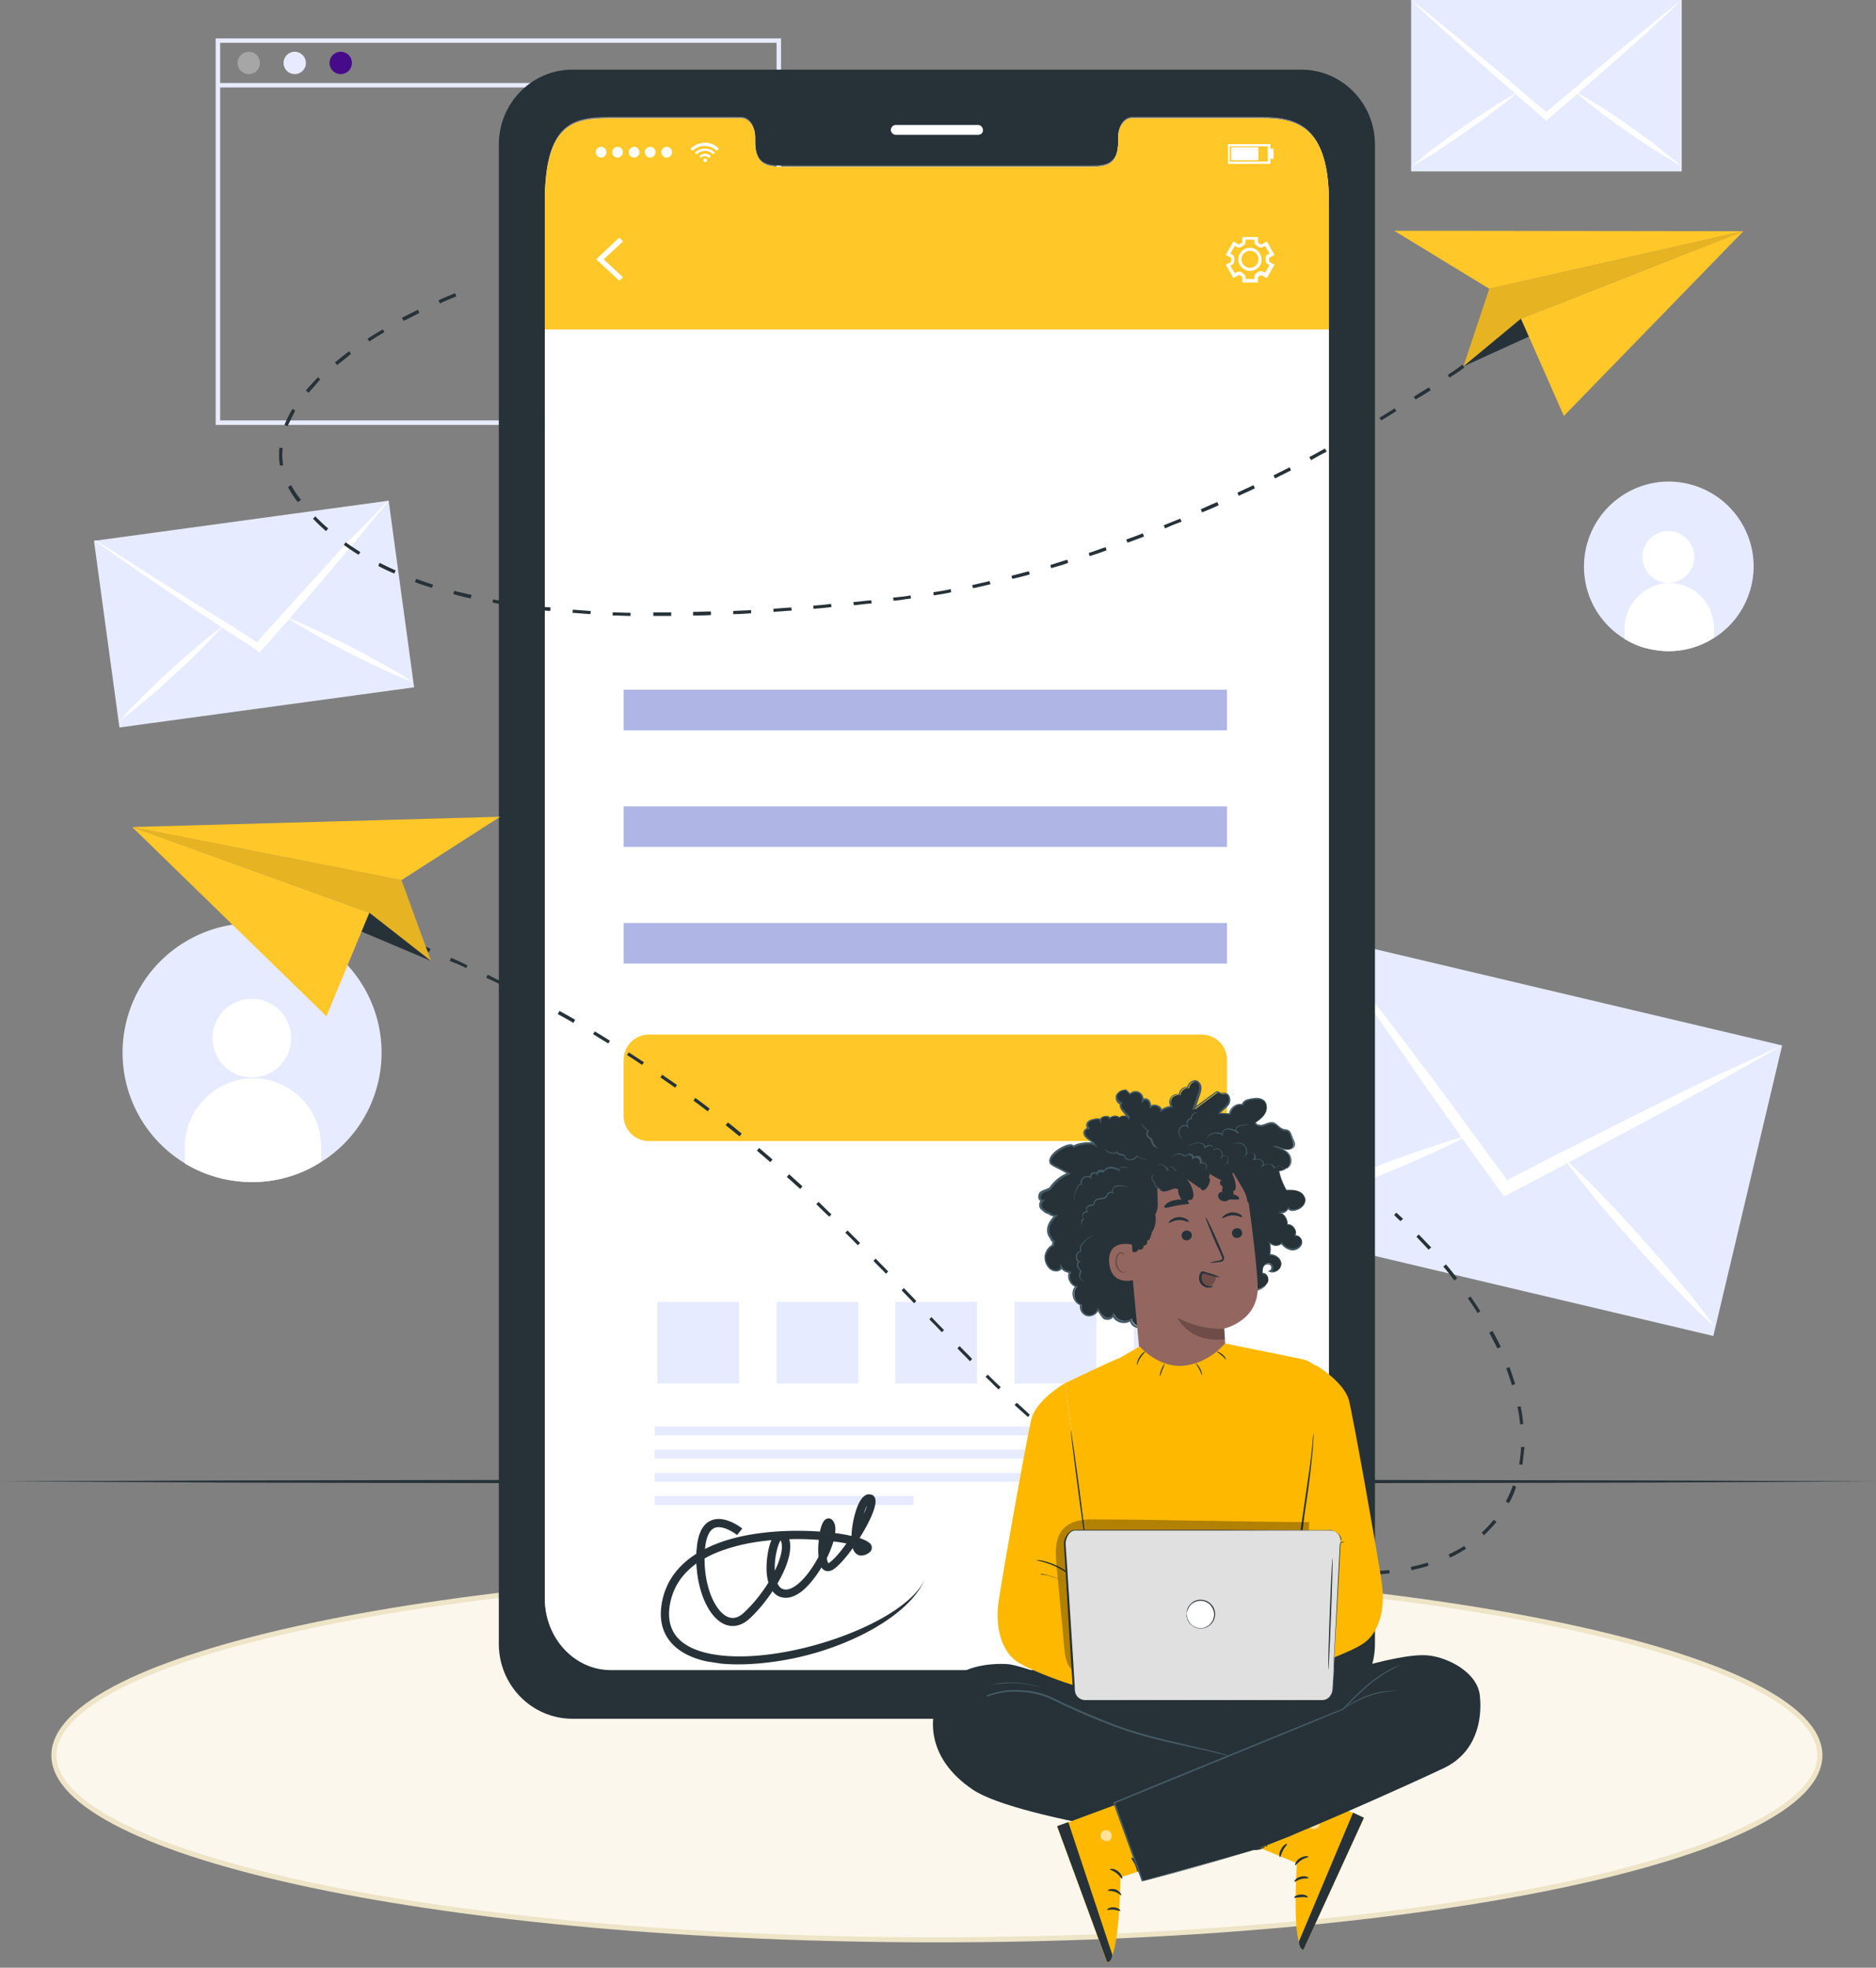 <svg width="370" height="388" viewBox="0 0 370 388" fill="none" xmlns="http://www.w3.org/2000/svg"><rect x="0" y="0" width="370" height="388" fill="#808080" stroke="none"/><path d="M36.55 229.43a26.108 26.108 0 0 0 7.399 2.992c6.958 1.585 13.916.264 19.464-3.344 5.46-3.432 9.6-8.976 11.186-15.753 3.17-13.729-5.373-27.457-19.112-30.626-13.74-3.168-27.48 5.369-30.65 19.098A25.485 25.485 0 0 0 36.55 229.43z" fill="#E7EBFF"/><path d="M49.674 212.446c4.28 0 7.75-3.467 7.75-7.744a7.747 7.747 0 0 0-7.75-7.745 7.747 7.747 0 0 0-7.75 7.745c0 4.277 3.47 7.744 7.75 7.744zm-13.211 13.817v3.168a26.108 26.108 0 0 0 7.398 2.992c6.958 1.584 13.916.264 19.465-3.344v-3.168c-.089-7.393-6.166-13.377-13.564-13.289-7.398.176-13.387 6.248-13.3 13.641z" fill="#fff"/><path d="M320.503 126.023c1.497.88 3.082 1.584 4.844 1.936 4.579 1.056 9.071.176 12.77-2.2 3.611-2.288 6.254-5.896 7.311-10.297 2.113-8.976-3.523-17.953-12.507-20.065-8.984-2.112-17.967 3.52-20.081 12.497-1.673 7.304 1.585 14.521 7.663 18.129z" fill="#E7EBFF"/><path d="M329.046 114.935a5.106 5.106 0 0 0 5.108-5.104 5.106 5.106 0 0 0-5.108-5.104 5.106 5.106 0 0 0-5.108 5.104 5.106 5.106 0 0 0 5.108 5.104z" fill="#fff"/><path d="M320.414 123.91v2.112c1.497.88 3.083 1.584 4.844 1.936 4.58 1.056 9.072.176 12.771-2.2v-2.112c-.088-4.84-4.051-8.712-8.896-8.712-4.844.176-8.719 4.136-8.719 8.976z" fill="#fff"/><path d="M154.042 83.783H42.54V7.57h111.502v76.213zm-110.621-.88h109.74V8.45H43.421v74.453z" fill="#E7EBFF"/><path d="M49.057 14.611a2.201 2.201 0 1 0 .002-4.402 2.201 2.201 0 0 0-.002 4.402z" fill="#A6A6A6"/><path d="M58.129 14.611a2.201 2.201 0 1 0 .001-4.402 2.201 2.201 0 0 0-.001 4.402z" fill="#E7EBFF"/><path d="M67.2 14.611a2.201 2.201 0 1 0 .003-4.402 2.201 2.201 0 0 0-.002 4.402z" fill="#450B88"/><path d="M153.602 16.371H42.981v.88h110.621v-.88zM76.652 98.73l-58.118 7.918 5.021 36.797 58.118-7.918-5.021-36.797z" fill="#E7EBFF"/><path d="M76.625 98.742c-2.026 2.552-4.14 5.017-6.165 7.569-2.114 2.464-4.228 4.928-6.254 7.392l-6.605 7.657c-.088.088-.088.176-.176.264-1.938 2.2-3.964 4.488-5.901 6.688l-.265.352-.352-.264c-2.466-1.672-5.02-3.256-7.486-4.928-.088-.088-.176-.088-.264-.176-2.819-1.848-5.637-3.697-8.456-5.633a431.095 431.095 0 0 1-8.014-5.456c-2.643-1.848-5.373-3.696-8.015-5.632a2494003815385397.5 2494003815385397.5 0 0 1 25.453 15.665c2.29 1.408 4.58 2.904 6.782 4.312 1.762-2.024 3.611-4.048 5.373-5.984 2.378-2.641 4.844-5.369 7.222-8.009 2.202-2.376 4.315-4.752 6.517-7.04 2.202-2.113 4.404-4.489 6.606-6.777z" fill="#fff"/><path d="M44.213 123.207s0 .088 0 0c-.352.352-.616.704-.88.968-1.322 1.408-2.643 2.816-3.964 4.136a132.66 132.66 0 0 1-5.108 4.841c-1.762 1.584-3.435 3.168-5.285 4.664a132.436 132.436 0 0 1-5.46 4.4 132.694 132.694 0 0 1 9.952-9.944c1.761-1.584 3.523-3.169 5.284-4.665 1.41-1.232 2.907-2.376 4.404-3.52.264-.264.617-.528 1.057-.88-.088.088 0 0 0 0zm37.167 11.267c-2.201-.88-4.403-1.76-6.517-2.816-2.114-.968-4.228-2.024-6.341-3.081-2.114-1.056-4.14-2.2-6.166-3.344a244.27 244.27 0 0 1-4.932-2.904c-.352-.176-.704-.44-1.057-.616 0 0-.088 0-.088-.088h.088c.44.176.793.352 1.233.528 1.762.704 3.435 1.496 5.197 2.288 2.114.968 4.227 2.024 6.341 3.08s4.14 2.201 6.165 3.345c2.026 1.056 4.052 2.288 6.078 3.608z" fill="#fff"/><path d="M351.488 206.14l-90.419-21.382L247.5 242.05l90.419 21.382 13.569-57.292z" fill="#E7EBFF"/><path d="M351.505 206.108c-4.492 2.64-8.983 5.104-13.475 7.656a1850.208 1850.208 0 0 1-13.564 7.393c-4.756 2.552-9.424 5.016-14.18 7.568-.176.088-.264.176-.44.264-4.139 2.201-8.367 4.401-12.595 6.601l-.616.264-.44-.528c-2.731-3.872-5.549-7.657-8.279-11.529-.089-.088-.177-.264-.265-.44-3.082-4.312-6.253-8.712-9.247-13.113-2.907-4.224-5.901-8.448-8.808-12.673-2.906-4.312-5.813-8.536-8.631-12.848 3.171 3.872 6.253 7.92 9.336 11.88 3.082 4.049 6.165 8.009 9.248 12.145 3.434 4.488 6.781 9.065 10.128 13.641 2.554 3.432 5.02 6.864 7.574 10.297 3.788-1.936 7.575-3.961 11.362-5.809 5.108-2.552 10.129-5.104 15.237-7.656a991.589 991.589 0 0 1 13.651-6.689c4.844-2.112 9.336-4.312 14.004-6.424z" fill="#fff"/><path d="M289.677 223.797c-.088 0-.088.088-.088.088-.528.264-1.145.616-1.673.88-2.73 1.408-5.461 2.64-8.279 3.872-3.435 1.496-6.87 2.904-10.305 4.312a365.128 365.128 0 0 1-10.481 3.873 214.858 214.858 0 0 1-10.657 3.432 152.173 152.173 0 0 1 10.129-4.84c3.435-1.496 6.87-2.905 10.305-4.313 3.434-1.32 6.957-2.728 10.48-3.872 2.819-.968 5.637-1.936 8.544-2.816a17.752 17.752 0 0 0 2.025-.616c-.176 0-.088 0 0 0zm48.442 37.754c-2.819-2.464-5.461-5.192-8.015-7.832-2.554-2.64-5.108-5.457-7.574-8.185-2.467-2.816-4.933-5.632-7.311-8.448-1.937-2.376-3.787-4.665-5.636-7.129-.353-.528-.793-1.056-1.145-1.584l-.088-.088.088.088c.528.44 1.057.968 1.497 1.408 2.202 2.024 4.316 4.137 6.341 6.249 2.554 2.64 5.109 5.456 7.575 8.184 2.466 2.816 4.932 5.633 7.31 8.449a134.302 134.302 0 0 1 6.958 8.888z" fill="#fff"/><path d="M331.688 0h-53.373v33.794h53.373V0z" fill="#E7EBFF"/><path d="M331.688 0c-2.113 2.024-4.315 4.048-6.517 6.072-2.202 2.025-4.404 3.96-6.606 5.897-2.29 2.024-4.58 4.048-6.958 6.072-.088.088-.176.088-.176.176-2.025 1.76-4.139 3.52-6.165 5.369l-.264.264-.264-.265c-2.026-1.76-4.14-3.52-6.165-5.368-.089-.088-.177-.088-.177-.176-2.29-2.024-4.668-4.048-6.958-6.072-2.201-1.936-4.403-3.96-6.605-5.897-2.202-2.024-4.404-3.96-6.518-6.072 2.29 1.76 4.58 3.608 6.782 5.456 2.29 1.848 4.492 3.697 6.782 5.545 2.466 2.112 5.02 4.136 7.486 6.336 1.85 1.584 3.699 3.168 5.637 4.752 1.849-1.584 3.699-3.168 5.637-4.752 2.466-2.112 5.02-4.224 7.486-6.336 2.202-1.848 4.492-3.697 6.782-5.545A204.11 204.11 0 0 1 331.688 0z" fill="#fff"/><path d="M299.453 18.043s0 .088 0 0c-.352.264-.616.528-.881.792-1.321 1.144-2.73 2.2-4.139 3.256-1.674 1.32-3.435 2.552-5.197 3.784-1.761 1.233-3.523 2.377-5.284 3.609-1.761 1.144-3.611 2.288-5.549 3.344 1.586-1.408 3.259-2.728 5.021-4.048 1.673-1.32 3.434-2.553 5.196-3.785 1.761-1.232 3.523-2.376 5.372-3.608 1.41-.88 2.907-1.848 4.404-2.64.264-.264.617-.44 1.057-.704 0 .088 0 0 0 0zm32.148 14.695c-1.85-1.056-3.699-2.2-5.549-3.344a190.878 190.878 0 0 1-5.372-3.608c-1.762-1.233-3.523-2.465-5.197-3.785a72.85 72.85 0 0 1-4.051-3.256c-.265-.264-.529-.44-.881-.704l-.088-.088h.088c.352.176.705.352 1.057.616 1.497.88 2.906 1.76 4.404 2.64 1.761 1.144 3.611 2.377 5.284 3.609 1.761 1.232 3.523 2.464 5.196 3.784 1.762 1.408 3.435 2.728 5.109 4.136z" fill="#fff"/><path d="M358.931 346.124c0 2.374-1.137 4.741-3.407 7.084-2.272 2.344-5.649 4.63-10.041 6.822-8.782 4.384-21.524 8.346-37.309 11.679-31.563 6.664-75.189 10.79-123.394 10.79-48.204 0-91.831-4.126-123.394-10.79-15.785-3.333-28.526-7.295-37.309-11.679-4.392-2.192-7.769-4.478-10.04-6.822-2.271-2.343-3.408-4.71-3.408-7.084 0-2.373 1.137-4.741 3.407-7.083 2.272-2.345 5.649-4.63 10.041-6.822 8.783-4.385 21.524-8.347 37.31-11.68 31.562-6.663 75.189-10.789 123.393-10.789 48.205 0 91.831 4.126 123.394 10.789 15.785 3.333 28.527 7.295 37.309 11.68 4.392 2.192 7.769 4.477 10.041 6.822 2.27 2.342 3.407 4.71 3.407 7.083z" fill="#FCF7EC" stroke="#EEE4C7"/><path d="M0 292.088l46.239-.176 46.239-.088 92.478-.176 92.478.176 46.327.088 46.239.176-46.239.264-46.327.088-92.478.088-92.478-.088-46.239-.088L0 292.088z" fill="#263238"/><path d="M256.648 13.73H112.911c-8.015 0-14.532 6.6-14.532 14.785v295.611c0 8.184 6.517 14.785 14.532 14.785h143.737c8.015 0 14.533-6.601 14.533-14.785V28.516c0-8.185-6.518-14.785-14.533-14.785zm5.461 301.243c0 7.745-5.813 14.081-13.035 14.081H120.486c-7.223 0-13.035-6.336-13.035-14.081V39.693c0-15.842 5.812-16.634 13.035-16.634h25.717c1.497 0 2.731 1.672 2.731 3.784v.88c0 4.929 2.73 4.929 5.989 4.929h59.538c3.347 0 6.077 0 6.077-4.929v-.88c0-2.112 1.233-3.784 2.73-3.784h25.718c7.222 0 13.035 2.112 13.035 16.633v275.281h.088z" fill="#263238"/><path d="M262.109 39.957v275.281c0 7.745-5.813 14.081-13.035 14.081H120.485c-7.222 0-13.035-6.336-13.035-14.081V39.958c0-15.842 5.813-16.634 13.035-16.634h25.718c1.497 0 2.73 1.672 2.73 3.784v.88c0 4.929 2.73 4.929 5.989 4.929h59.538c3.347 0 6.078 0 6.078-4.929v-.88c0-2.112 1.233-3.784 2.73-3.784h25.718c7.31 0 13.123 2.112 13.123 16.633z" fill="#fff"/><path d="M262.109 39.957v24.994H107.45V39.957c0-15.84 5.813-16.633 13.035-16.633h25.718c1.497 0 2.73 1.672 2.73 3.784v.88c0 4.929 2.73 4.929 5.989 4.929h59.538c3.347 0 6.078 0 6.078-4.929v-.88c0-2.112 1.233-3.784 2.73-3.784h25.718c7.31 0 13.123 2.112 13.123 16.633z" fill="#FFC727"/><path d="M192.882 26.58h-16.205a.977.977 0 0 1-.969-.967c0-.528.44-.968.969-.968h16.205c.529 0 .969.44.969.968.088.528-.352.968-.969.968zm-51.083 2.728l-.264.264-.177.176c-.704-.616-1.497-.968-2.378-.968-.968 0-1.761.352-2.378.968l-.176-.176-.264-.264c.088-.088.176-.176.352-.264.265-.176.441-.352.705-.44.264-.176.617-.264.969-.352.176 0 .352-.088.44-.088h.793c.264 0 .616.088.881.176.176.088.44.176.616.264.176.088.352.264.529.44.176.088.264.176.352.264z" fill="#fff"/><path d="M137.395 30.453l-.352-.351a2.74 2.74 0 0 1 1.585-.793c.969-.088 1.762.176 2.378.793l-.352.351c-.44-.44-.969-.703-1.585-.703-.617 0-1.233.264-1.674.703z" fill="#fff"/><path d="M140.214 30.804l-.353.352c-.264-.176-.528-.352-.792-.352-.353 0-.617.088-.793.352l-.352-.352c.528-.616 1.673-.704 2.29 0zm-1.146 1.146a.352.352 0 1 0 0-.703.352.352 0 0 0 0 .703zm-20.521-.88a1.056 1.056 0 1 0 .001-2.114 1.056 1.056 0 0 0-.001 2.113zm3.259 0a1.056 1.056 0 1 0 .001-2.114 1.056 1.056 0 0 0-.001 2.113zm3.259 0a1.057 1.057 0 1 0 0-2.115 1.057 1.057 0 0 0 0 2.114zm3.171 0a1.057 1.057 0 1 0 0-2.115 1.057 1.057 0 0 0 0 2.114zm3.258 0a1.056 1.056 0 1 0 .001-2.114 1.056 1.056 0 0 0-.001 2.113zm118.988 1.232h-8.279V28.43h8.367v3.872h-.088zm-7.927-.44h7.487V28.87h-7.487v2.992z" fill="#fff"/><path d="M248.192 29.047h-5.373v2.552h5.373v-2.552zm2.995.262h-.705v2.024h.705v-2.024zM122.158 55.36l-4.58-4.224 4.58-4.312.705.792-3.788 3.52 3.788 3.52-.705.705zm125.946.35h-3.083v-1.055a.19.19 0 0 0-.176-.176c-.088-.088-.264-.088-.352-.176-.088-.088-.176-.088-.264 0l-.969.528-1.497-2.64.969-.528c.088-.088.088-.088.088-.264v-.352c0-.088 0-.176-.088-.264l-.969-.528 1.497-2.64.969.527c.088.088.176 0 .264 0 .088-.088.264-.175.352-.175a.19.19 0 0 0 .176-.177v-1.056h3.083v1.056a.19.19 0 0 0 .176.177c.088.087.264.087.352.175.089.088.177.088.265 0l.969-.528 1.497 2.64-.969.529c-.088 0-.088.176-.088.264v.352c0 .088 0 .176.088.264l.969.528-1.497 2.64-.969-.528c-.088-.088-.176 0-.265 0-.088.088-.264.176-.352.176a.19.19 0 0 0-.176.176v1.056zm-2.466-.703h1.761v-.44c0-.352.177-.616.529-.792.088-.088.176-.088.264-.176.264-.176.617-.176.969 0l.352.176.881-1.496-.352-.176c-.265-.176-.441-.528-.441-.792v-.352c0-.352.176-.704.441-.792l.352-.176-.881-1.496-.352.175c-.264.176-.617.176-.969 0-.088-.087-.176-.087-.264-.175-.264-.176-.529-.44-.529-.793v-.44h-1.761v.44c0 .352-.176.617-.528.793-.089.088-.177.088-.265.175-.264.176-.616.176-.969 0l-.352-.175-.881 1.496.353.176c.264.176.44.528.44.88v.352c0 .352-.176.704-.44.792l-.353.176.881 1.496.352-.176c.265-.176.617-.176.969 0 .088.088.176.088.265.176.264.176.528.44.528.792v.352zm.881-1.584c-1.233 0-2.29-1.056-2.29-2.288 0-1.232 1.057-2.288 2.29-2.288s2.29 1.056 2.29 2.288c.088 1.232-.969 2.288-2.29 2.288zm0-3.96a1.672 1.672 0 1 0 0 3.344c.88 0 1.673-.704 1.673-1.672s-.704-1.672-1.673-1.672z" fill="#fff"/><path d="M145.762 256.715h-16.117v16.105h16.117v-16.105zm23.516 0H153.16v16.105h16.118v-16.105zm23.427 0h-16.117v16.105h16.117v-16.105zm23.516 0h-16.117v16.105h16.117v-16.105zm23.517 0H223.62v16.105h16.118v-16.105zm-.529 24.555H129.116v1.76h110.093v-1.76zm0 4.578H129.116v1.76h110.093v-1.76zm0 4.574H129.116v1.76h110.093v-1.76zM180.199 295h-51.083v1.76h51.083V295z" fill="#E7EBFF"/><path d="M237 204H128a5 5 0 0 0-5 5v11a5 5 0 0 0 5 5h109a5 5 0 0 0 5-5v-11a5 5 0 0 0-5-5z" fill="#FFC727"/><path d="M130.086 121.448h-1.233v-.704h3.523v.704h-2.29zm-5.725 0c-1.233 0-2.378-.088-3.523-.088v-.616c1.145 0 2.29.088 3.523.088v.616zm12.331-.088v-.704c1.145 0 2.29-.088 3.523-.088v.704c-1.145.088-2.29.088-3.523.088zm7.926-.264v-.616c1.145-.088 2.29-.088 3.523-.176v.616c-1.145.088-2.29.176-3.523.176zm-28.183 0a632.453 632.453 0 0 1-3.523-.264l.088-.616c1.145.088 2.29.176 3.523.264l-.088.616zm36.11-.44v-.616c1.145-.088 2.29-.176 3.523-.264l.088.616c-1.233.088-2.378.176-3.611.264zm-44.037-.176c-1.233-.088-2.378-.264-3.523-.44l.088-.616c1.145.176 2.29.264 3.523.352l-.088.704zm51.964-.44l-.088-.616c1.145-.088 2.29-.176 3.523-.352l.088.616c-1.145.176-2.378.264-3.523.352zm-59.803-.616c-1.145-.176-2.378-.352-3.523-.616l.088-.616c1.145.176 2.29.44 3.435.616v.616zm67.729-.088l-.088-.616c1.145-.088 2.29-.264 3.523-.352l.088.616c-1.233.088-2.378.264-3.523.352zm7.839-.88l-.088-.616.881-.088c.88-.088 1.761-.176 2.554-.352l.088.616c-.881.088-1.762.264-2.554.352l-.881.088zm-83.406-.44c-1.145-.264-2.29-.528-3.435-.88l.176-.616 3.435.792-.176.704zm91.333-.616l-.088-.616c1.145-.176 2.29-.352 3.435-.616l.088.616c-1.145.264-2.29.44-3.435.616zm7.75-1.408l-.176-.616 3.435-.792.176.616a104.62 104.62 0 0 1-3.435.792zm-106.746-.088c-1.145-.352-2.29-.704-3.347-1.144l.265-.616c1.057.352 2.201.792 3.347 1.144l-.265.616zm114.497-1.76l-.176-.616c1.145-.264 2.29-.616 3.435-.88l.176.616c-1.145.352-2.29.616-3.435.88zM77.77 113.088a34.982 34.982 0 0 1-3.17-1.496l.264-.616c1.056.528 2.113 1.056 3.17 1.496l-.264.616zm129.557-1.056l-.176-.616c1.145-.352 2.202-.704 3.347-1.056l.176.616c-1.057.44-2.202.704-3.347 1.056zm7.575-2.376l-.176-.616c1.144-.352 2.201-.793 3.346-1.145l.177.616a49.547 49.547 0 0 1-3.347 1.145zm-144.178-.264c-1.057-.616-2.026-1.321-2.906-1.937l.352-.528c.969.704 1.938 1.32 2.906 1.937l-.352.528zm151.664-2.377l-.264-.616c1.145-.44 2.202-.792 3.259-1.232l.264.616c-1.057.44-2.114.792-3.259 1.232zm-158.093-2.288c-.881-.792-1.762-1.584-2.555-2.464l.44-.44c.794.792 1.674 1.672 2.555 2.376l-.44.528zm165.491-.528l-.264-.616c1.057-.44 2.202-.88 3.259-1.32l.264.616c-1.057.352-2.114.792-3.259 1.32zm7.31-3.168l-.264-.616c1.057-.44 2.114-.968 3.259-1.408l.264.616c-1.057.528-2.202.968-3.259 1.408zm-178.35-2.024a15.754 15.754 0 0 1-1.938-2.992l.617-.352a18.507 18.507 0 0 0 1.938 2.904l-.617.44zm185.572-1.232l-.264-.616c1.057-.528 2.114-.968 3.171-1.496l.264.616c-.969.528-2.114.968-3.171 1.496zm7.134-3.432l-.264-.616 3.171-1.585.264.617-3.171 1.584zM55.223 91.79c-.176-.792-.176-1.584-.176-2.376 0-.352 0-.792.088-1.144l.617.088c0 .352-.089.792-.089 1.144 0 .792.089 1.496.177 2.288h-.617zm203.364-1.056l-.353-.616c1.057-.528 2.114-1.144 3.083-1.672l.352.616a52.61 52.61 0 0 0-3.082 1.672zm6.957-3.872l-.352-.616c1.057-.616 2.114-1.144 3.083-1.76l.352.616c-1.057.616-2.026 1.232-3.083 1.76zM56.72 84.046l-.616-.264a26.58 26.58 0 0 1 1.585-3.168l.529.352a95.962 95.962 0 0 0-1.498 3.08zm215.694-1.144l-.352-.528a88.256 88.256 0 0 0 2.994-1.848l.353.528c-.969.616-1.938 1.232-2.995 1.848zm6.782-4.136l-.352-.528c1.056-.704 2.113-1.32 2.994-1.849l.352.529c-.88.616-1.937 1.232-2.994 1.848zM60.86 77.446l-.529-.44c.705-.88 1.586-1.76 2.378-2.64l.44.44c-.792.967-1.585 1.847-2.29 2.64zm225.03-2.993l-.353-.528c1.938-1.232 2.907-2.024 2.907-2.024l.352.528c0 .088-.969.792-2.906 2.024zM66.497 71.99l-.44-.528c.88-.704 1.849-1.496 2.817-2.2l.353.528c-.969.792-1.85 1.496-2.73 2.2zm6.34-4.664l-.351-.528a89.027 89.027 0 0 1 2.994-1.848l.352.528a90.287 90.287 0 0 0-2.994 1.848zm6.783-4.048l-.353-.616 3.171-1.584.264.616a99.482 99.482 0 0 1-3.082 1.584zm7.134-3.433l-.265-.616c1.057-.528 2.202-.968 3.26-1.408l.263.616c-1.056.44-2.201.88-3.258 1.408z" fill="#263238"/><path d="M293.728 56.943l-5.108 15.313 11.362-9.417 43.861-17.25-50.115 11.354z" fill="#FFC727"/><path opacity=".1" d="M293.728 56.943l-5.108 15.313 11.362-9.417 43.861-17.25-50.115 11.354z" fill="#000"/><path d="M301.567 66.356l-12.947 5.897 11.362-9.417 1.585 3.52z" fill="#263238"/><path d="M299.981 62.839l43.861-17.25-35.405 36.435-8.456-19.185zm-6.252-5.899l-18.76-11.44 68.874.088-50.114 11.353z" fill="#FFC727"/><path d="M276.201 240.785c-.441-.44-.881-.792-1.233-1.232l.44-.44c.441.44.881.792 1.321 1.232l-.528.44zm-5.725 69.698v-.704c1.145 0 2.378-.088 3.523-.176l.088.616a25.859 25.859 0 0 1-3.611.264zm-4.491 0c-1.145-.088-2.378-.176-3.523-.352l.088-.616c1.145.176 2.378.264 3.523.264l-.088.704zm12.418-.88l-.176-.616c1.145-.264 2.29-.528 3.347-.88l.176.616c-.969.352-2.202.616-3.347.88zm-20.345-.176c-1.145-.176-2.29-.44-3.435-.704l.176-.616c1.145.264 2.29.528 3.435.704l-.176.616zm-7.751-1.848c-1.145-.352-2.29-.704-3.347-1.056l.177-.616c1.145.352 2.29.704 3.346 1.056l-.176.616zm35.67-.44l-.264-.616c1.057-.528 2.114-1.056 3.083-1.672l.352.528c-.969.616-2.026 1.232-3.171 1.76zm-43.244-2.112c-1.057-.44-2.202-.88-3.259-1.32l.264-.616c1.057.44 2.202.88 3.259 1.32l-.264.616zm49.938-2.288l-.44-.528a21.603 21.603 0 0 0 2.378-2.552l.528.44c-.704.88-1.585 1.76-2.466 2.64zm-57.248-.88l-3.171-1.584.264-.616 3.171 1.584-.264.616zm-7.046-3.697c-1.057-.616-2.026-1.144-3.083-1.76l.353-.528a34.85 34.85 0 0 0 3.082 1.76l-.352.528zm69.226-1.76l-.616-.352c.528-.968 1.057-2.112 1.409-3.168l.616.264a15.136 15.136 0 0 1-1.409 3.256zm-76.008-2.376c-.969-.616-1.938-1.32-2.906-1.936l.352-.528c.969.704 1.938 1.32 2.906 1.936l-.352.528zm-6.605-4.488c-.969-.704-1.938-1.408-2.819-2.112l.441-.528c.88.704 1.849 1.408 2.818 2.112l-.44.528zm85.255-.704l-.616-.088c.176-1.144.352-2.288.352-3.432h.705c-.176 1.144-.264 2.376-.441 3.52zm-91.509-4.224c-.88-.792-1.849-1.497-2.73-2.289l.44-.528c.881.792 1.762 1.496 2.731 2.289l-.441.528zm91.069-3.785a23.137 23.137 0 0 0-.528-3.432l.616-.088c.264 1.144.44 2.376.529 3.52h-.617zm-97.058-1.408l-2.642-2.376.44-.44c.881.792 1.762 1.584 2.555 2.376l-.353.44zm-5.813-5.456c-.88-.792-1.673-1.672-2.554-2.464l.441-.44c.792.792 1.673 1.672 2.554 2.464l-.441.44zm101.286-.792c-.353-1.056-.705-2.2-1.145-3.344l.616-.264c.441 1.144.793 2.288 1.145 3.344l-.616.264zm-106.922-4.752c-.793-.88-1.674-1.673-2.467-2.553l.441-.44c.792.88 1.673 1.672 2.466 2.553l-.44.44zm104.015-2.553a99.305 99.305 0 0 0-1.585-3.08l.616-.352c.617 1.056 1.145 2.112 1.674 3.168l-.705.264zm-109.564-3.168c-.793-.88-1.585-1.672-2.466-2.552l.44-.44c.793.88 1.585 1.672 2.466 2.552l-.44.44zm105.689-3.784c-.617-.968-1.233-1.936-1.938-2.904l.529-.352c.704.968 1.321 1.936 1.937 2.904l-.528.352zm-111.15-1.936l-2.466-2.552.441-.44 2.466 2.552-.441.44zm106.57-4.488c-.704-.88-1.409-1.849-2.202-2.729l.529-.44c.792.88 1.497 1.848 2.202 2.729l-.529.44zm-112.118-1.321c-.793-.88-1.674-1.672-2.466-2.552l.44-.44c.793.88 1.673 1.672 2.466 2.552l-.44.44zm107.01-4.752c-.793-.88-1.586-1.672-2.378-2.552l.44-.44c.881.88 1.674 1.76 2.466 2.552l-.528.44zm-112.559-.88l-2.466-2.464.44-.44 2.466 2.464-.44.44zm-5.637-5.632c-.881-.792-1.673-1.584-2.554-2.464l.44-.44c.881.792 1.674 1.672 2.555 2.464l-.441.44zm-5.725-5.457l-2.642-2.376.44-.528 2.643 2.376-.441.528zm-5.901-5.28c-.88-.792-1.761-1.496-2.642-2.288l.44-.528c.881.792 1.762 1.496 2.643 2.288l-.441.528zm-6.077-5.104c-.881-.704-1.849-1.496-2.73-2.2l.44-.528c.969.704 1.85 1.496 2.731 2.2l-.441.528zm-6.253-4.929c-.969-.704-1.85-1.408-2.818-2.112l.352-.528c.969.704 1.937 1.408 2.818 2.112l-.352.528zm-6.429-4.664c-.969-.704-1.938-1.32-2.907-2.024l.352-.528c.969.704 1.938 1.32 2.907 2.024l-.352.528zm-6.518-4.488c-.969-.616-1.938-1.32-2.994-1.936l.352-.528c.969.616 2.026 1.32 2.994 1.936l-.352.528zm-6.694-4.224c-.968-.616-2.025-1.232-2.994-1.848l.352-.528a89.326 89.326 0 0 1 2.995 1.848l-.353.528zm-6.869-4.049c-.969-.616-2.026-1.144-3.083-1.76l.352-.616c1.057.616 2.114 1.144 3.083 1.76l-.352.616zm-6.958-3.784l-3.171-1.584.264-.616c1.057.528 2.114 1.056 3.171 1.672l-.264.528zm-7.046-3.608c-1.057-.528-2.114-1.056-3.17-1.496l.263-.616 3.171 1.584-.264.528zm-7.134-3.432c-1.057-.528-2.114-.968-3.259-1.408l.264-.616c1.057.44 2.202.968 3.259 1.496l-.264.528zm-7.31-3.168c-1.057-.44-2.202-.881-3.26-1.409l.265-.616c1.057.44 2.202.88 3.259 1.408l-.264.617zm-7.575-3.168c-.528-.176-1.057-.44-1.673-.616l.264-.616c.528.176 1.057.44 1.673.616l-.264.616z" fill="#263238"/><path d="M79.18 173.547l5.812 15.929-12.154-9.505-46.768-16.897 53.11 10.473z" fill="#FFC727"/><path opacity=".1" d="M79.18 173.547l5.812 15.929-12.154-9.505-46.768-16.897 53.11 10.473z" fill="#000"/><path d="M71.252 183.669l13.74 5.808-12.155-9.504-1.585 3.696z" fill="#263238"/><path d="M72.838 179.971L26.07 163.074l38.313 37.315 8.455-20.418z" fill="#FFC727"/><path d="M79.18 173.548l19.463-12.497-72.573 2.024 53.11 10.473z" fill="#FFC727"/><path d="M242 136H123v8h119v-8zm0 23H123v8h119v-8zm0 23H123v8h119v-8z" fill="#AFB6E5"/><path d="M257.394 236.262a2.36 2.36 0 0 0-.733-1.063c-.868-.598-1.935-.598-2.936-.532-.667-1.196-1.2-2.459-1.467-3.788.467 0 .934-.2 1.334-.466.067 0 .133-.066.2-.066.934-.532.934-1.994.267-2.791-.667-.864-1.734-1.197-2.802-1.529.734 0 1.401.465 2.135.598.734.199 1.734-.133 1.734-.864 0-.199-.066-.465-.133-.665-.133-.398-.334-.864-.467-1.262-.133-.333-.267-.731-.6-.864-.267-.133-.534-.067-.734-.133-.867-.2-1.334-1.13-2.202-1.33-.6-.133-1.2.2-1.801.399-.6.2-1.401.133-1.667-.465.733-.532 1.534-1.063 2.001-1.927.467-.798.4-1.994-.334-2.526-.6-.399-1.401-.399-2.134-.266-.801.067-1.801.332-1.935 1.13-1.134-.266-2.401.665-2.468 1.794-.667 0-1.401-.066-2.068-.066.534-.665 1.334-1.063 1.801-1.795.467-.731.267-1.927-.534-2.06-.333-.066-.667.067-.933 0-.201-.066-.401-.266-.601-.266-.133 0-.333.133-.467.2-1.401 1.063-2.801 2.06-4.202 3.123.333-.93.667-1.861 1-2.857.334-.864.534-2.061-.267-2.526-.8-.465-1.801.332-1.867 1.196-.801-.199-1.735.598-1.668 1.396-.6-.199-1.334.066-1.668.532-.333.465-.333 1.262.067 1.728-.934.066-1.601.332-2.201.731-.067-.931-1.468-1.462-2.068-.731-.067-.466-.134-.931-.401-1.263-.333-.266-.934-.399-1.2 0 .066-.598-.267-1.263-.801-1.529a1.533 1.533 0 0 0-1.668.2l-.8-.798c-.734 0-1.534.399-1.801 1.064-.267.664.333 1.661 1.067 1.528-.533 0-.333.864 0 1.263.467.532.934 1.13 1.401 1.662-.534-.466-1.468-.532-2.001-.067-.467-.465-1.401-.399-1.801.133-.401-.731-1.801-.399-1.801.399-.134-.333-.601-.333-1.001-.266-.534.066-1.067.199-1.401.598-.333.399-.267 1.13.2 1.329-.467-.199-1 .333-1 .798 0 .532.4.93.8 1.263.4.332.867.598 1.134 1.063-.4-.332-1-.266-1.467-.199-.934.066-1.868.199-2.602.664-.2-.332-.667-.332-1.067-.199a6.222 6.222 0 0 0-3.069 1.927c-.4.466-.734 1.064-.4 1.529.133.199.4.332.6.465 1.001.532 1.935 1.064 2.935 1.595-1.534.599-2.801 1.596-3.669 2.991-.533.333-1.267.465-1.734.864-.467.465-.4 1.529.267 1.462-.4.333-.467.931-.267 1.396.133.2.267.332.467.465a.81.81 0 0 0 .333.333c.267.199.534.266.801.332.334.332.8.598 1.267.532-.467.531-.933 1.063-1.267 1.661-.4.798-.4 1.861.133 2.592 0 .067.067.067.134.133.067.333.333.598.6.731-.067.2-.133.466-.067.665-.933.399-1.534 1.329-1.601 2.326-.066.997.467 1.994 1.335 2.526.667.399 1.867.266 1.867-.532.334.598 1.001 1.064 1.735 1.064-.534 1.063.133 2.459 1.267 2.791-1.067.997-.533 3.19.934 3.589-.267.864.334 1.861 1.201 2.06.867.266 1.868-.332 2.068-1.196.333.598.734 1.196 1.401 1.529.6.265 1.534.066 1.734-.599.534 1.33 2.402 1.795 3.469.864 0 .732.734 1.463 1.468 1.463.733 0 1.467-.599 1.534-1.396 1.267-.067 2.601-.199 3.869-.266.867-.066 1.734-.133 2.535-.332a6.67 6.67 0 0 0 2.868-1.529c.267-.266.534-.532.867-.598.401-.133.801 0 1.201.133 2.068.465 4.403-.2 5.87-1.795.201-.265.467-.531.734-.664.334-.2.734-.2 1.134-.2a10.526 10.526 0 0 0 2.802-.598c.801-.266 1.601-.664 1.935-1.396.333-.731-.201-1.86-1.001-1.794-.067-.532 0-1.13.333-1.529.334-.398 1.068-.531 1.401-.133.401.333.267 1.13-.266 1.263.933.532 2.201-.399 2.201-1.462-.067-1.063-1.134-1.861-2.201-1.794.133-.798.133-1.596-.067-2.327.6.665 1.734.731 2.401.133.467.665 1.201 1.197 2.002 1.263.8.066 1.734-.399 1.934-1.196.2-.798-.534-1.728-1.334-1.595.534-.931-.467-2.327-1.534-2.127.133-1.064-.601-2.127-1.601-2.459.667.332 1.601-.067 1.734-.798.534.731 1.734.465 2.535-.066.467-.466 1.001-.997.8-1.928z" fill="#263238"/><path d="M257.394 236.262a.8.8 0 0 0 .067.332c0 .2 0 .532-.267.931a3.375 3.375 0 0 1-1.267.997c-.267.133-.601.199-1.001.266-.334 0-.8-.133-1.067-.466h.066c-.133.665-1 1.197-1.801.864l.067-.133c.934.266 1.734 1.263 1.668 2.526l-.067-.066c.534-.067 1.067.199 1.401.664.333.399.467 1.064.2 1.595l-.067-.133c.601-.133 1.134.333 1.334.864.267.599-.066 1.263-.533 1.662-.534.399-1.201.532-1.868.266-.667-.2-1.201-.665-1.601-1.196h.133c-.6.598-1.801.598-2.535-.133l.134-.067c.2.731.267 1.529.067 2.393l-.134-.133c.534 0 1.067.133 1.468.465.4.332.8.798.867 1.329.067.599-.2 1.13-.667 1.463-.467.332-1.134.531-1.668.199l-.267-.133.267-.066c.267-.067.467-.466.4-.732-.066-.332-.4-.531-.8-.465-.334 0-.667.266-.867.598-.2.333-.2.731-.134 1.13l-.133-.066c.267 0 .6.133.8.332.201.2.334.465.401.731.066.266.066.598-.067.864s-.267.532-.467.731c-.4.399-.934.665-1.468.798-.533.199-1.067.332-1.601.465-1.067.266-2.401-.066-3.068.997-.801.864-1.868 1.462-3.069 1.795-.6.132-1.2.265-1.801.199-.6 0-1.267-.133-1.801-.266-.267-.066-.534 0-.8.133-.267.133-.467.399-.668.598a6.48 6.48 0 0 1-1.6.997c-1.135.532-2.469.731-3.736.798-1.268.066-2.602.199-3.869.266l.133-.133c-.066.797-.734 1.462-1.601 1.528-.867 0-1.667-.731-1.667-1.595l.266.133c-1.067.931-3.135.532-3.735-.93h.267a1.102 1.102 0 0 1-.801.731c-.333.133-.734.066-1.134-.067-.6-.598-1.001-1.263-1.334-1.861l.267-.066c-.267.864-1.201 1.528-2.202 1.329-1-.199-1.667-1.329-1.401-2.326l.134.199c-.734-.199-1.334-.864-1.534-1.595-.2-.731-.134-1.661.533-2.26l.067.266c-1.134-.332-1.935-1.794-1.401-2.991l.134.2c-.734-.067-1.468-.465-1.868-1.13l.333-.067a.75.75 0 0 1-.2.532c-.133.133-.333.266-.467.266-.333.133-.734.066-1.067 0-.734-.266-1.201-.864-1.468-1.529-.267-.664-.333-1.462 0-2.193a2.983 2.983 0 0 1 1.535-1.595l-.201.266c-.066-.266-.066-.532.067-.798l.067.2c-.334-.133-.534-.466-.667-.864l.066.066c-.6-.598-.733-1.595-.466-2.459.266-.798.8-1.462 1.4-2.127l.134.266c-.534.066-1.068-.133-1.468-.532l.067.067c-.4-.067-.934-.333-1.201-.731l.067.066c-.334-.199-.667-.532-.667-.997-.067-.399.133-.864.4-1.13l.134.266c-.201 0-.401-.066-.534-.266a.75.75 0 0 1-.2-.531c0-.333.066-.731.333-.997.534-.466 1.268-.532 1.735-.864l.066.066a7.903 7.903 0 0 1 3.803-3.057v.332c-.401-.199-.867-.465-1.334-.731l-1.068-.532c-.333-.199-.667-.332-1-.598a.696.696 0 0 1-.334-.598c-.067-.199 0-.465.067-.665.133-.398.4-.731.667-.997.534-.598 1.201-.996 1.868-1.329.333-.133.733-.332 1.067-.399.2-.066.4-.066.6-.066.201 0 .467.133.601.399l-.267-.067c.667-.399 1.401-.598 2.135-.664.333-.067.733-.067 1.067-.067.333 0 .8.067 1.134.266l-.267.199c-.333-.598-1.134-.864-1.668-1.528-.266-.333-.4-.798-.2-1.197a.808.808 0 0 1 .467-.465c.2-.133.467-.133.667-.066l-.133.332a.805.805 0 0 1-.467-.465c-.067-.2-.067-.399-.067-.598.067-.2.134-.399.267-.532a2.01 2.01 0 0 1 .467-.332c.334-.133.734-.2 1.067-.266.2 0 .401-.067.601 0 .2 0 .467.133.533.399l-.333.066c0-.532.467-.864.934-.93.4-.133 1 0 1.2.465h-.266c.467-.665 1.467-.665 2.068-.133h-.201c.668-.532 1.601-.465 2.269.066l-.201.2c-.4-.466-.8-.931-1.2-1.462-.2-.2-.401-.532-.534-.865-.067-.132-.067-.332-.067-.531a.5.5 0 0 1 .134-.266.506.506 0 0 1 .333-.133v.332c-.467.067-.867-.199-1.067-.598a1.486 1.486 0 0 1-.133-1.196c.333-.798 1.2-1.13 1.934-1.13h.067l.066.066.801.798h-.2a1.496 1.496 0 0 1 1.934-.399c.601.333.934.997.801 1.662l-.267-.133a.668.668 0 0 1 .734-.266c.267 0 .467.133.667.332.333.399.4.864.4 1.33l-.267-.067c.401-.399 1.001-.465 1.468-.266.467.133.934.532.934 1.064l-.267-.133a4.431 4.431 0 0 1 2.135-.798l-.067.266c-.467-.532-.467-1.396-.067-1.927.334-.599 1.134-.798 1.801-.599l-.2.133c-.067-.997.867-1.728 1.801-1.595l-.2.133c.067-.399.267-.731.534-.997s.667-.465 1.067-.465c.4 0 .801.266 1.001.665.2.332.2.731.133 1.129-.067.732-.4 1.396-.6 1.994-.2.665-.467 1.263-.667 1.928l-.2-.2c.867-.664 1.734-1.329 2.601-1.927.4-.332.867-.665 1.268-.93.2-.133.4-.333.667-.466.133-.066.333 0 .467.067.133.066.267.133.333.199.2.067.467 0 .734 0 .267 0 .6.133.801.332.4.466.4 1.064.266 1.596-.2.531-.6.93-.934 1.262-.4.333-.733.599-1.067.997l-.067-.199c.734 0 1.401.066 2.068.066l-.133.133c.133-1.329 1.468-2.193 2.668-1.927l-.133.066c.133-.531.6-.864 1-.997a9.408 9.408 0 0 1 1.335-.265c.467-.067.867-.067 1.334.066.467.133.867.399 1.067.798.4.797.2 1.794-.267 2.459-.467.664-1.2 1.13-1.801 1.595l.067-.133a.82.82 0 0 0 .734.465c.333.067.667 0 1-.133.334-.133.667-.266 1.001-.332.333-.067.734-.067 1.067.133.601.332 1.001.93 1.601 1.13.267.133.601.066.934.199.334.133.534.465.667.731.2.598.467 1.13.667 1.662.134.266.134.598 0 .93-.133.266-.467.465-.734.532-.266.066-.6.133-.867.066-.267-.066-.533-.133-.8-.265-.467-.2-1.001-.399-1.468-.399v-.133c.601.199 1.201.399 1.735.731.533.332 1 .665 1.267 1.196.267.532.334 1.064.2 1.595-.133.532-.467.931-1 1.064a2.188 2.188 0 0 1-1.401.465l.066-.066c.334 1.728.934 2.857 1.401 3.788h-.066c.733 0 1.4 0 1.934.133s.934.399 1.201.598c.267.266.4.465.467.665a.967.967 0 0 1 .133.199s-.067-.399-.533-.864c-.267-.266-.668-.465-1.201-.598-.534-.133-1.201-.133-1.935-.067-.533-.864-1.067-1.994-1.467-3.788v-.066h.066c.401 0 .801-.133 1.335-.466.467-.133.8-.531.867-.997a1.909 1.909 0 0 0-.2-1.462c-.267-.465-.734-.864-1.201-1.13-.534-.266-1.134-.465-1.735-.664l-.466-.133h.533c.534 0 1.068.199 1.534.399.267.066.534.199.734.199.267.066.534 0 .801-.067.267-.066.467-.199.6-.465.134-.199.067-.532 0-.731-.2-.532-.4-1.063-.667-1.661-.133-.266-.267-.532-.534-.599-.266-.066-.6-.066-.934-.199-.667-.266-1-.864-1.601-1.13-.6-.332-1.267-.066-1.867.199-.334.133-.734.2-1.068.133-.333 0-.8-.199-.934-.598v-.066l.067-.067c.667-.465 1.334-.93 1.735-1.528.467-.598.6-1.529.266-2.26a1.723 1.723 0 0 0-.934-.731c-.4-.133-.8-.067-1.267-.067-.4.067-.867.067-1.267.266-.401.133-.734.399-.868.798v.133h-.133c-1.134-.333-2.402.398-2.468 1.595v.133h-.134c-.667 0-1.334-.067-2.068-.067h-.266l.2-.199c.267-.465.667-.798 1-1.064.334-.332.734-.664.868-1.129.133-.466.066-.997-.201-1.33a.844.844 0 0 0-.6-.265c-.267 0-.534.066-.8 0-.267-.133-.467-.266-.668-.2-.2.067-.4.266-.6.399-.4.332-.867.598-1.267.93-.868.665-1.735 1.263-2.602 1.928l-.4.266.133-.466c.2-.664.467-1.262.667-1.927s.534-1.263.601-1.927c0-.333 0-.665-.134-.931a.82.82 0 0 0-.734-.465c-.6 0-1.2.598-1.267 1.196v.133l-.133-.066c-.734-.133-1.535.531-1.468 1.262v.2l-.2-.067c-.534-.199-1.134.067-1.468.466-.333.465-.267 1.129.067 1.595l.2.398h-.267a4.581 4.581 0 0 0-2.001.732l-.267.199v-.266c0-.797-1.267-1.263-1.801-.665l-.2.266-.067-.332c-.066-.399-.133-.864-.333-1.13-.2-.266-.734-.332-.934-.066l-.4.531.133-.731c.067-.531-.2-1.13-.667-1.329-.467-.266-1.134-.199-1.534.199l-.134.133-.133-.133-.801-.797h.134c-.667 0-1.401.332-1.668.93-.267.532.267 1.463.867 1.33v.332c-.133 0-.133.066-.133.133v.399c.067.265.267.465.467.731l1.201 1.395-.201.2c-.467-.399-1.334-.465-1.801-.067l-.133.2-.134-.133c-.4-.399-1.2-.332-1.601.133l-.133.199-.133-.199c-.334-.598-1.468-.333-1.535.332v.798l-.266-.731c-.067-.2-.467-.2-.734-.2-.334.067-.667.133-.934.266s-.534.332-.601.665c-.066.265.067.598.267.664l-.133.333c-.267-.133-.6.066-.667.398-.134.266 0 .599.2.931.4.598 1.201.864 1.668 1.595l.467.665-.667-.466c-.534-.332-1.268-.199-1.935-.133-.667.067-1.401.2-1.935.599l-.133.133-.067-.2c-.133-.199-.533-.266-.867-.133-.333.067-.734.2-1.067.399-.667.332-1.268.731-1.801 1.263-.267.266-.467.531-.601.864-.133.332-.066.664.2.864.267.199.668.399 1.001.532l1.001.531c.467.266.934.465 1.334.731l.333.2-.333.133c-1.534.598-2.802 1.661-3.602 2.924-.601.399-1.268.465-1.735.864-.2.199-.267.465-.267.731 0 .266.201.465.401.465l.533-.066-.4.332c-.267.2-.333.532-.333.864 0 .333.2.598.533.731.267.333.667.532 1.001.598h.066l.067.067c.267.332.734.532 1.134.465l.467-.066-.333.332c-.601.598-1.134 1.263-1.335 1.994-.2.731-.133 1.595.401 2.127v.066c.066.266.267.532.533.665l.134.066-.2.133c-.067.2-.134.399-.067.598l.067.133-.134.067c-.6.266-1.067.797-1.334 1.395a2.42 2.42 0 0 0 0 1.928c.267.598.734 1.13 1.268 1.329.266.067.6.133.867 0 .267-.066.467-.266.467-.532v-.664l.333.532c.334.598 1.001.93 1.601.996h.267l-.133.2c-.467 1.13.2 2.459 1.134 2.658l.267.067-.201.199c-.533.465-.6 1.263-.467 1.928.201.664.668 1.196 1.268 1.395l.133.067.067.133c-.2.797.334 1.728 1.134 1.927.801.2 1.668-.399 1.868-1.063l.067-.333.2.333c.333.598.734 1.196 1.334 1.462.534.266 1.334.066 1.467-.465l.134-.465.2.465a2.198 2.198 0 0 0 1.468 1.196c.667.133 1.334 0 1.734-.332l.267-.2v.333c0 .731.734 1.329 1.401 1.329s1.267-.598 1.334-1.263v-.133h.133c1.334-.066 2.602-.199 3.869-.266 1.268-.066 2.535-.199 3.669-.731a7.537 7.537 0 0 0 1.534-.997c.201-.199.467-.398.734-.598.267-.199.667-.199 1.001-.199.6.133 1.201.266 1.801.266.6 0 1.201-.067 1.734-.2a5.782 5.782 0 0 0 2.936-1.728c.2-.199.4-.465.667-.598.266-.199.6-.199.867-.266.6-.066 1.134-.066 1.668-.199l1.601-.399c.533-.199 1-.399 1.334-.731.4-.332.6-.864.467-1.329-.067-.466-.467-.931-.934-.864h-.134v-.133c-.066-.399-.066-.864.134-1.263.2-.399.6-.665 1.067-.731.4-.067.934.199 1.001.664.066.399-.134.931-.601.997l.067-.199c.467.266 1.001.133 1.401-.199.4-.333.667-.798.6-1.263-.133-.997-1.201-1.662-2.134-1.595h-.134v-.133c.2-.798.134-1.595-.067-2.326l-.133-.399.267.332c.6.665 1.668.598 2.268.133l.067-.266.066.067c.401.531.934.93 1.535 1.13.6.199 1.267.066 1.734-.266.467-.333.734-.931.534-1.462-.2-.532-.667-.865-1.201-.798h-.133l.066-.133c.467-.997-.467-2.193-1.401-2.06h-.066v-.067c.133-1.13-.734-2.127-1.601-2.392l.066-.133c.734.332 1.535-.133 1.668-.731v-.133l.067.066c.267.332.6.465 1 .465.334 0 .668-.066 1.001-.199.534-.266 1.001-.598 1.201-.931.267-.332.267-.664.267-.864-.134-.133-.201-.199-.134-.199z" fill="#455A64"/><path d="M241.718 265.64c-.2-2.061-.333-3.656-.333-3.656s6.937-1.462 6.67-8.44c-.133-3.39-.934-10.302-1.801-16.55-.867-6.712-6.804-11.631-13.608-11.298l-.667.066c-7.271.798-10.674 7.377-9.673 14.622l2.468 26.452 4.803 9.837c4.403 4.253 12.741-4.919 12.141-11.033z" fill="#936760"/><path d="M241.451 261.986s-4.403.465-9.272-2.193c0 0 2.401 5.184 9.406 4.254l-.134-2.061z" fill="#6F4C47"/><path d="M244.986 243.043c.067.532-.334.997-.934 1.064-.534.066-1.001-.333-1.067-.864-.067-.532.333-.997.934-1.064.533-.066 1 .332 1.067.864zm.001-3.058c-.134.133-.934-.399-2.002-.332-1.067.066-1.867.664-1.934.532-.067-.067.067-.266.4-.532a2.965 2.965 0 0 1 1.534-.598c.667 0 1.268.199 1.601.398.334.2.467.466.401.532zm-9.939 3.524c.066.531-.334.996-.934 1.063-.534.066-1.001-.332-1.068-.864-.066-.532.334-.997.934-1.063.534 0 1.068.332 1.068.864zm-.601-2.594c-.134.133-.934-.399-2.002-.332-1.067.066-1.867.664-1.934.531-.067-.066.067-.266.4-.531a2.974 2.974 0 0 1 1.534-.599c.667 0 1.268.2 1.601.399.334.266.467.465.401.532zm4.269 8.043c0-.066.667-.199 1.734-.399.267-.066.534-.133.6-.265.067-.2-.066-.466-.2-.798-.267-.665-.6-1.329-.934-2.06-1.267-2.925-2.201-5.317-2.134-5.384.133-.066 1.267 2.26 2.535 5.184.333.731.6 1.396.867 2.061.133.332.333.664.2 1.063-.067.199-.267.399-.4.399-.2.066-.334.066-.467.066-1.068.2-1.801.2-1.801.133zm-4.202-11.697c-.067.266-1.201.2-2.402.465-1.267.2-2.268.599-2.468.333-.066-.133.067-.399.467-.731.401-.333 1.001-.599 1.801-.732.734-.132 1.468-.066 1.935.133.467.2.734.399.667.532zm9.873-.866c-.2.266-.934.067-1.801.133-.867 0-1.601.266-1.801.067-.067-.133 0-.399.334-.598.333-.266.867-.466 1.467-.532.6 0 1.134.133 1.468.399.266.133.4.398.333.531z" fill="#263238"/><path d="M239.917 251.684c-.134.399-.201.864-.467 1.197a1.4 1.4 0 0 1-1.001.731 1.33 1.33 0 0 1-1.201-.465c-.267-.333-.467-.798-.467-1.263 0-.399.134-.931.534-.997.2-.067.333 0 .534.066.733.2 1.534.399 2.268.665" fill="#6F4C47"/><path d="M239.316 253.545c0-.066-.467.2-1.134 0a1.546 1.546 0 0 1-.934-.664 1.715 1.715 0 0 1-.2-1.396c.067-.133.067-.266.134-.332.066-.067.066-.067.133-.067s.267.067.334.067c.133.066.266.066.4.133.467.133.934.266 1.267.332.734.199 1.201.266 1.201.199 0-.066-.4-.199-1.134-.465-.333-.133-.8-.266-1.267-.399-.134-.066-.267-.066-.401-.133-.133-.066-.266-.066-.4-.132-.067 0-.2-.001-.333.066-.134.066-.201.133-.201.199-.066.133-.133.266-.2.466-.2.598-.066 1.262.267 1.728a1.82 1.82 0 0 0 1.201.731c.4.066.734 0 .934-.067.2-.199.333-.266.333-.266zm8.472-22.468c-.067-.333-.067-.731-.2-1.064-.2-.531-.6-.93-1.001-1.263-1.4-1.196-2.935-2.459-4.602-2.791-1.068-.199-2.135-.066-3.136-.199-.667-.133-1.267-.399-1.934-.532-2.602-.798-5.337-.532-7.938.066-1.468.333-2.869.798-4.203 1.662-1.401.93-2.535 2.26-3.602 3.722-1.601 2.127-3.002 4.453-3.803 7.111-.6 2.061-.867 4.387-.2 6.514.667 2.127 2.268 3.921 4.203 4.12.2-.332.4-.598.6-.93l.934-1.396c-.133.532 0 .466.467.731.467.2 1.001 0 1.201-.531.4.398 1.134-.2.934-.731.467.199.934-.466.734-.997.533.133.667-.731.867-1.263.066-.332.267-.598.4-.864.4-.931.534-1.994.333-2.991.534-.798.534-1.927.467-2.991 0-.664 0-1.263-.066-1.927.066-.133.2-.333.267-.466.066.466.467.798.867.864.4.067.8-.066 1.134-.199.4-.133.734-.266 1.134-.399.267.067.467.067.734.133-.134.598.2 1.263.467 1.795.2.399.467.797.8.93.4.133.801-.266.667-.664.267.265.734.066.934-.266.2-.333.133-.798.067-1.197a5.594 5.594 0 0 0-1.334-2.658c.733.532 1.534 1.063 2.268 1.595.133.133.333.266.533.199 0 .333.334.599.667.466.267-.067.467-.333.668-.599.4-.598.8-1.528.266-1.993.2-.067.267-.466.067-.665.801.465 1.668.93 2.535 1.396-.267-.067-.467.266-.334.598.067.266.334.465.534.598-.133.332-.2.731-.133 1.13-.467-.332-1.001.465-.734.997.2.532.8.797 1.334.731.4 0 .934-.332.934-.798.534 0 .867-.731.6-1.262.401.199.601-.532.534-.997a6.223 6.223 0 0 0-.734-2.46c.067.067.134.067.2 0 0 0 .067-.066.067-.132.534.93 1.067 1.794 1.601 2.725.467.797.934 1.595 1.067 2.459.067.398.2.864.467.864.067 0 .134-.067.267-.067.801-.598 1.401-1.595 1.668-2.658.133-.333.2-.731.133-1.13-.066-.798-.533-1.529-.667-2.326z" fill="#263238"/><path d="M237.715 230.746s.2-.2.2-.599c0-.199-.067-.465-.267-.598-.2-.133-.533-.266-.867-.066l-.2.066.067-.199a.894.894 0 0 0-.401-.931.835.835 0 0 0-1.067.2l-.133-.133c0-.067.066-.067.066-.133 0-.133 0-.266-.133-.399-.067-.133-.267-.133-.4-.199-.134 0-.267 0-.4.066-.134.067-.267.2-.467.2-.201 0-.334-.133-.467-.2-.134-.066-.267-.133-.334-.133-.267-.066-.467-.066-.734-.066-.467.066-.8.266-.934.399a.79.79 0 0 0-.266.266s.066-.133.266-.333c.2-.199.534-.399 1.001-.465.2-.066.467-.066.8.066.134.067.267.067.401.133.133.067.267.2.333.133.134 0 .2-.066.401-.199.133-.067.333-.133.533-.133s.4.066.534.199c.133.133.2.333.2.532 0 .067-.067.133-.067.199l-.133-.132c.333-.399.934-.466 1.334-.266.4.266.534.731.4 1.13l-.267.132a.878.878 0 0 1 1.001.133c.267.2.334.532.334.731 0 .2-.134.399-.201.466l-.133.133zm5.004.529s.2-.2.267-.599c.067-.199 0-.465-.134-.731-.133-.265-.467-.465-.867-.465h-.133l.066-.133c.201-.266.334-.731.201-1.063-.067-.2-.267-.333-.467-.399s-.467 0-.534.133l-.467.665.267-.732c.133-.265.067-.598-.067-.864a.821.821 0 0 0-.734-.465c-.2 0-.467.067-.6.133l-.2.133.067-.266c.066-.332-.334-.664-.668-.664-.333 0-.667.199-1 .398l-.2.133v-.199c.066-.266-.134-.532-.334-.665a1.348 1.348 0 0 0-.734-.199c-.467 0-.867.066-1.2.199-.667.266-.934.532-1.001.532l.2-.199c.134-.133.4-.266.734-.399a3.268 3.268 0 0 1 1.267-.266c.267 0 .534.066.801.199s.467.466.4.798l-.133-.067c.267-.199.667-.465 1.067-.465.2 0 .467.067.6.266.134.133.267.399.201.665.2-.133.467-.2.733-.2a.95.95 0 0 1 .868.598c.2.333.2.665.066.997l-.133-.066c.2-.266.534-.266.734-.199a.758.758 0 0 1 .533.465c.2.465 0 .93-.2 1.263l-.067-.133c.401 0 .734.266.934.531a.901.901 0 0 1 .134.798c-.067.199-.134.399-.2.465l-.067.067zm10.406-.665s0-.266-.334-.465c-.133-.133-.4-.2-.667-.133-.267.066-.533.199-.867.332l-.133.067v-.133c0-.333-.401-.665-.801-.731-.4-.067-.867.199-1.334.398l-.534.333.467-.466c.267-.265.134-.731-.2-.996-.333-.2-.8-.2-1.267-.133h-.067l-.4.066.267-.266c.333-.332.133-.997-.267-1.13-.4-.199-.934 0-1.201.333l-.333.398.2-.465c.266-.598.066-1.263-.267-1.661-.334-.399-.867-.532-1.268-.532-.4 0-.733.133-.867.266-.2.133-.267.199-.267.199l.067-.066.2-.2c.2-.133.467-.266.934-.332.4 0 1.001.133 1.334.598.4.465.601 1.196.334 1.861l-.134-.066c.334-.333.868-.599 1.401-.333.267.133.467.333.534.665.067.266 0 .598-.2.798l-.067-.2h.067c.467-.133 1-.133 1.401.133.2.133.333.332.4.598.067.2 0 .465-.134.665l-.133-.133c.467-.266.934-.465 1.468-.399.467.067.934.399.934.864l-.134-.066c.334-.133.667-.333.934-.333.267-.066.534.067.734.2.2.133.267.266.267.399l-.067.066zm-6.871-8.969s-.066.066-.266.133c-.134.066-.401.132-.734.132-.334.067-.734.067-1.067.333-.201.133-.267.332-.334.531 0 .2.067.466.267.532l-.134.133c-.066-.266-.4-.332-.733-.465a4.91 4.91 0 0 0-.934-.266c-.334 0-.667.066-.867.266a.76.76 0 0 0-.267.797l.066.2-.2-.133c-.4-.266-.934-.332-1.334-.332s-.8.133-1.067.332c-.534.332-.734.665-.734.665s0-.067.133-.266c.134-.133.267-.333.534-.532s.667-.332 1.134-.399c.467-.066 1.001.067 1.468.333l-.134.132c-.133-.332.067-.731.334-.93.267-.266.667-.332 1.067-.332.4 0 .734.133 1.001.265.133.067.333.133.467.2a.677.677 0 0 1 .333.399l.067.199-.2-.066c-.334-.133-.4-.466-.4-.732 0-.265.2-.531.4-.664.4-.266.8-.266 1.134-.332.333 0 .6-.067.734-.067.2-.066.266-.066.266-.066zm-10.073-2.262s-.2 0-.467.133a1.247 1.247 0 0 0-.467.399 1.12 1.12 0 0 0-.2.664v.133h-.133c-.267-.066-.534.2-.668.532-.066.332 0 .665.134 1.063l.133.399-.267-.399-.066-.066c-.2-.2-.467-.2-.734-.2a.973.973 0 0 0-.6.399c-.267.399-.267.864-.201 1.197.067.332.267.598.334.797.133.2.2.266.133.266 0 0-.066-.066-.2-.266-.133-.199-.333-.399-.4-.797a1.415 1.415 0 0 1 .2-1.33c.267-.465 1.068-.664 1.601-.199l.067.066-.2.133c-.134-.398-.2-.797-.134-1.196.134-.399.467-.665.868-.598l-.067.066c0-.332.133-.598.267-.797.133-.2.333-.333.533-.399.134-.066.334-.067.401-.067.066 0 .133.067.133.067zm-7.604 7.043h-.267c-.133-.066-.4-.133-.667-.332-.267-.2-.467-.465-.6-.931-.067-.199-.067-.398-.201-.531-.133-.133-.4-.2-.533-.399-.334-.399-.267-1.064.067-1.329v.133a4.696 4.696 0 0 1-1.001-.997c-.2-.333-.2-.532-.2-.532s.133.199.333.465.534.665 1.001.931l.133.066-.066.067a.738.738 0 0 0 0 1.063c.133.133.333.199.533.332.2.2.2.466.267.598.067.333.267.665.534.864.267.532.667.532.667.532zm-2.202 2.064s-.066 0-.133.067c-.134 0-.267.066-.467 0-.4 0-1.001-.133-1.534-.599h.133c-.2.333-.6.665-1.067.798-.2.066-.467.066-.734 0-.267-.066-.534-.133-.667-.399-.067-.066-.067-.199-.134-.266-.066-.066-.066-.133-.133-.133a1.247 1.247 0 0 0-.467-.132c-.2 0-.334-.067-.534-.133-.133-.067-.333-.2-.333-.466l.133.067c-.4.199-.8.266-1.201.199-.333-.066-.667-.199-.867-.399a1.25 1.25 0 0 1-.4-.465c-.067-.133-.067-.199-.067-.199s.134.266.534.531c.2.133.467.266.8.333.334.066.734 0 1.068-.2l.133-.066v.133c0 .133.134.199.267.266.133.066.267.066.467.133.2 0 .4.066.534.133.066.066.2.133.2.265.066.067.066.2.133.266.134.2.334.266.534.333.2.066.467.066.667 0 .4-.133.734-.333.934-.665l.067-.066.066.066c.534.465 1.068.598 1.468.598.333.067.6 0 .6 0zm-14.409 8.241s0-.066 0 0c-.066-.133-.066-.199-.066-.266-.067-.199-.067-.465 0-.797.066-.333.2-.731.333-1.13.067-.2.2-.465.334-.665.066-.133.2-.199.267-.332.133-.067.333-.133.467-.067l-.134.067c-.133-.465 0-.997.4-1.329.401-.333 1.001-.399 1.535-.133l-.134.066c-.067-.266.067-.598.267-.797.2-.2.534-.266.801-.2.133.067.333.133.4.2l-.134.066c-.066-.199 0-.332.134-.465.133-.133.267-.2.4-.266.334-.067.6 0 .867.066l-.066.2c.133-.333.466-.598.733-.731.334-.133.667-.2.934-.133.601.066 1.134.332 1.534.531l-.066.133c-.067-.066-.067-.265 0-.332l.2-.199a1.25 1.25 0 0 1 .534-.133c.333 0 .6.066.8.133.2.066.4.133.467.199l.133.067s-.2-.133-.667-.2c-.2-.066-.467-.066-.8-.066-.134 0-.334.066-.467.133-.134.066-.267.265-.134.398l.134.2-.2-.067c-.467-.199-.934-.398-1.534-.465-.267 0-.601 0-.868.133s-.533.332-.667.598v.067h-.066c-.267-.067-.534-.133-.734-.067-.2.067-.467.266-.401.465l.067.333-.2-.333c-.067-.066-.2-.133-.333-.199a.54.54 0 0 0-.601.199c-.133.133-.267.399-.2.599l.067.199-.267-.133c-.4-.266-.934-.199-1.268.067-.333.265-.466.731-.4 1.129l.067.133h-.133c-.201-.066-.467.133-.601.333a3.08 3.08 0 0 0-.333.664 4.612 4.612 0 0 0-.401 1.13c-.133.598.067.997 0 .997zm1.935 5.451s-.066 0-.133-.133c-.067-.067-.2-.2-.267-.333a1.014 1.014 0 0 1-.267-.664c0-.133 0-.333.067-.465.067-.133.2-.333.4-.399v.133c-.2-.2-.333-.598-.2-.931.134-.332.534-.598.934-.598l-.067.133c-.2-.199-.266-.598-.066-.864.133-.266.467-.465.8-.532.134 0 .334 0 .4-.066.134-.067.201-.133.201-.266.066-.133.066-.332.2-.465.066-.133.267-.266.4-.333.333-.133.734-.133 1.001-.199.333-.066.6-.133.8-.332l.2-.399a.798.798 0 0 1 .334-.332c.267-.2.6-.2.934-.067l-.067.133c-.267-.266-.2-.665 0-.93.133-.266.4-.399.667-.466.467-.133.934-.066 1.267 0 .334.067.601.133.801.2.2.066.267.133.267.133s-.4-.133-1.068-.2c-.333 0-.8-.066-1.267.067-.2.066-.467.199-.6.398a.717.717 0 0 0 0 .732l.266.265-.333-.133c-.2-.066-.534-.066-.734.067-.133.066-.2.199-.267.266l-.2.399c-.133.133-.267.265-.4.332-.133.066-.334.066-.534.133-.333.066-.667.066-1 .199-.134.067-.267.133-.334.266s-.133.266-.133.399c-.067.133-.2.332-.334.399-.2.066-.333.066-.467.066-.267.067-.533.199-.667.399-.133.199-.067.465.067.664l.2.2h-.267c-.333-.067-.667.199-.8.465a.705.705 0 0 0 .133.798l.067.066-.067.067c-.267.133-.4.465-.4.731 0 .266.133.465.2.664l.333.333zm.066 10.564h-.2c-.133-.066-.334-.133-.467-.266-.2-.133-.4-.398-.467-.797-.067-.333 0-.798.267-1.13v.133c-.2-.266-.467-.532-.667-.864-.067-.2-.067-.399-.067-.598.067-.2.2-.399.4-.532v.199c-.333-.133-.6-.531-.6-.93 0-.2 0-.465.133-.665a.805.805 0 0 1 .467-.465c.201-.133.267-.199.201-.399 0-.199 0-.399.066-.598.134-.399.4-.665.601-.864.2-.199.467-.465.667-.598.4-.399.8-.598 1.067-.731.133-.067.267-.067.334-.067h.133s-.2 0-.467.133a4.203 4.203 0 0 0-1.001.731c-.2.2-.4.399-.6.665-.2.199-.467.465-.534.798a.737.737 0 0 0 0 .531c0 .067 0 .2-.066.333-.067.132-.134.199-.267.199-.334.199-.467.532-.467.93 0 .333.2.665.534.798l.2.066-.2.067c-.334.199-.401.598-.267.93.133.333.4.599.6.864l.067.067-.067.066c-.2.333-.267.731-.267.997.067.333.2.532.4.731.267.2.534.266.534.266zm15.21-18.142s-.267 0-.6-.133c-.2-.066-.4-.199-.6-.398a1.098 1.098 0 0 1-.334-.798c0-.066 0-.133.067-.199l.066.133c-.266-.067-.467-.333-.6-.599-.067-.265-.067-.465 0-.664.133-.333.4-.399.4-.399s-.2.133-.267.465c-.066.133-.066.333 0 .532a.805.805 0 0 0 .467.465h.067v.067c0 .066 0 .133-.067.133 0 .265.134.531.267.664.134.2.334.266.534.399.4.266.667.332.6.332zm4.203-2.725s.2-.266 0-.732c-.067-.199-.267-.465-.534-.531-.267-.067-.667 0-.934.266l-.133.132-.067-.132c-.067-.2-.134-.399-.334-.532-.133-.133-.333-.266-.533-.266-.334 0-.601.332-.467.598l-.2.067c-.134-.399-.401-.731-.668-.864-.266-.2-.6-.2-.867-.2-.533.067-.8.266-.8.266s.066-.066.2-.133c.133-.066.333-.199.6-.199.267-.067.601 0 1.001.199.333.2.667.532.8.997l-.2.067c-.066-.2 0-.466.134-.599.133-.133.333-.265.533-.265.267 0 .534.132.667.332.134.199.267.399.334.598h-.133c.266-.332.733-.399 1.067-.332a.98.98 0 0 1 .6.664c.067.266 0 .466 0 .599 0-.067-.066 0-.066 0z" fill="#455A64"/><path d="M223.24 245.432c-.134-.066-4.87-1.196-4.47 3.589.4 4.785 5.137 3.39 5.137 3.257-.067-.133-.667-6.846-.667-6.846z" fill="#936760"/><path d="M222.239 250.616s-.067.067-.2.133a.84.84 0 0 1-.601.067c-.533-.133-1-.931-1.134-1.795a2.29 2.29 0 0 1 .134-1.196c.133-.332.333-.598.6-.665.267-.066.467.067.534.2a.517.517 0 0 1 .066.199s.067-.066.067-.266c0-.066-.067-.199-.2-.266-.2-.132-.4-.132-.534-.132-.333.066-.667.398-.8.797-.134.399-.2.864-.2 1.329.133.931.667 1.795 1.401 1.928.333.066.6-.067.733-.2.134 0 .134-.133.134-.133z" fill="#6F4C47"/><path d="M255.193 332.501l-41.825.598s-11.674-4.852-14.876-4.985-9.606.266-12.541 4.985c-3.069 4.918-3.469 13.492 5.937 19.806 9.139 6.114 50.964 11.764 56.701 11.232l10.54-14.157s.134-11.564 0-12.162c-.133-.532-1.868-5.517-1.868-5.517l-2.068.2z" fill="#263238"/><path d="M230.178 352.105l-21.68 8.042 9.873 26.918c2.535-1.13 2.601-16.882 2.601-16.882l14.076-4.586-4.87-13.492z" fill="#FFB800"/><path opacity=".6" d="M219.105 361.343c-.334-.465-1.068-.598-1.535-.333-.466.333-.667 1.064-.333 1.529.333.465 1.201.665 1.601.332.467-.332.6-1.262.133-1.595" fill="#fff"/><path d="M208.498 360.083l2.201-.798 8.672 26.12s-.066 1.396-1 1.529l-9.873-26.851zm12.808 10.368c-.134.066-.467-.598-1.068-1.063-.667-.532-1.334-.665-1.334-.798s.868-.199 1.601.399c.801.598.934 1.462.801 1.462zm-.133 3.256c-.134.066-.534-.399-1.268-.665s-1.334-.133-1.401-.266c-.066-.133.667-.465 1.534-.199.868.332 1.201 1.13 1.135 1.13zm-2.803 2.856c-.066-.133.534-.532 1.334-.466.868.067 1.335.598 1.268.665-.067.133-.6-.133-1.334-.199-.667-.067-1.268.132-1.268 0zm6.004-7.508c-.133 0-.2-.665-.533-1.396-.334-.731-.801-1.196-.667-1.329.066-.133.734.266 1.134 1.13.4.864.2 1.661.066 1.595zm2.935-1.796c-.066 0-.333-.465-.467-1.329-.066-.465-.133-.997-.066-1.595 0-.266.066-.598.133-.931.067-.133.067-.332.2-.531.067-.2.4-.399.667-.333a.763.763 0 0 1 .534.466c.067.199.067.398.133.531.067.333.067.665 0 .931-.066.598-.2 1.13-.333 1.528-.334.864-.734 1.197-.801 1.197-.066-.067.267-.465.467-1.329.134-.399.2-.931.267-1.463 0-.266 0-.531-.067-.864 0-.332-.133-.531-.266-.598-.067 0-.067 0-.134.067-.067.066-.067.199-.133.398-.067.266-.134.599-.134.864-.066.532-.066 1.064 0 1.463-.066.997.134 1.528 0 1.528z" fill="#263238"/><path d="M227.11 367.192c-.067-.066.333-.465 1.2-.864.401-.199.934-.332 1.535-.332.333 0 .6 0 .934.067.333.066.733.132 1 .598.134.266 0 .531-.2.731-.133.133-.333.199-.467.332a3.84 3.84 0 0 1-.934.332c-.6.133-1.2.067-1.601-.066-.867-.266-1.267-.731-1.2-.798.066-.066.466.266 1.267.466.4.066.934.066 1.401-.067.267-.066.533-.133.8-.332.267-.133.467-.332.401-.465-.067-.133-.334-.266-.601-.333-.267-.066-.6-.066-.867-.066-.534 0-1.067.133-1.468.199-.733.333-1.2.665-1.2.598z" fill="#263238"/><path d="M248.055 348.785l20.946 9.704-11.94 25.987c-2.402-1.263-1.268-17.081-1.268-17.081l-13.675-5.65 5.937-12.96z" fill="#FFB800"/><path opacity=".6" d="M258.328 358.888a1.148 1.148 0 0 1 1.535-.2c.467.332.533 1.064.2 1.529-.334.465-1.201.598-1.668.199-.4-.399-.467-1.263 0-1.595" fill="#fff"/><path d="M269.001 358.423l-2.134-.997-10.674 25.389s0 1.395.868 1.661l11.94-26.053zm-13.541 9.369c.133.067.467-.532 1.2-.997.667-.465 1.401-.531 1.401-.664s-.8-.266-1.668.265c-.867.532-1.067 1.396-.933 1.396zm-.133 3.259c.133.067.6-.399 1.334-.531.734-.2 1.334-.067 1.401-.2.066-.133-.601-.532-1.534-.266-.934.2-1.335.931-1.201.997zm2.601 3.057c.067-.132-.467-.598-1.334-.531-.868 0-1.401.465-1.334.598.066.133.6-.067 1.334-.067.667-.132 1.267.133 1.334 0zm-5.47-7.91c.133 0 .2-.664.6-1.329.334-.731.867-1.13.801-1.263-.067-.133-.801.2-1.201 1.064-.467.731-.334 1.528-.2 1.528zm-2.802-2.059c.067 0 .334-.465.6-1.329.134-.399.2-.93.2-1.528 0-.266 0-.599-.066-.931 0-.133-.067-.332-.134-.532-.066-.199-.4-.465-.667-.398a.866.866 0 0 0-.533.398c-.067.2-.134.333-.134.532-.067.332-.067.665-.067.931 0 .598.134 1.129.267 1.595.267.864.667 1.262.734 1.262.067-.066-.2-.531-.4-1.329a9.088 9.088 0 0 1-.134-1.462c0-.266.067-.532.134-.864.067-.332.133-.532.333-.532.067 0 .067 0 .134.067.067.066.067.266.067.399.066.332.066.598.066.864 0 .531 0 1.063-.066 1.462-.201.864-.401 1.329-.334 1.395z" fill="#263238"/><path d="M249.923 364.071c.067-.067-.333-.466-1.134-.931a4.633 4.633 0 0 0-1.534-.465 2.19 2.19 0 0 0-.934 0c-.334.066-.734.066-1.067.532-.134.265 0 .531.133.731a.887.887 0 0 0 .4.332c.267.199.601.332.867.399.601.199 1.134.133 1.601.066.934-.199 1.335-.664 1.268-.664-.067-.067-.467.265-1.334.332-.401.066-.934 0-1.401-.133a1.582 1.582 0 0 1-.734-.399c-.267-.199-.467-.399-.334-.465.067-.133.401-.266.668-.266h.867c.533.067 1 .199 1.401.332.8.266 1.2.665 1.267.599z" fill="#263238"/><path d="M257.261 332.301s18.078-6.713 24.682-5.849c3.736.465 9.539 3.323 9.94 8.042.467 4.719-.734 11.099-7.138 14.156-6.404 3.058-32.087 14.556-38.157 16.35-6.07 1.795-21.28 5.916-21.28 5.916l-5.737-16.35s31.486-10.834 33.154-12.097c1.668-1.196 5.87-2.858 5.87-2.858l-1.334-7.31z" fill="#263238"/><path d="M194.556 334.559h.133c.067 0 .2-.067.334-.133.333-.067.8-.266 1.4-.399.601-.133 1.401-.332 2.269-.399.867-.066 1.934-.066 3.068 0 1.134.067 2.335.333 3.602.665.601.199 1.268.399 1.935.731.667.332 1.267.598 1.934.93a148.842 148.842 0 0 0 8.939 3.855c6.404 2.592 12.608 3.789 17.011 4.786 2.201.465 4.002.864 5.203 1.196.6.133 1.067.266 1.401.332.133.067.267.067.4.067h.133s-.066 0-.133-.067c-.067 0-.2-.066-.333-.133-.334-.066-.801-.199-1.401-.398-1.201-.333-3.002-.731-5.204-1.263-4.402-1.064-10.539-2.26-16.943-4.852-3.202-1.263-6.204-2.592-8.939-3.855a49.686 49.686 0 0 0-1.935-.93c-.667-.333-1.267-.532-1.934-.731a15.292 15.292 0 0 0-3.669-.665 23.399 23.399 0 0 0-3.069 0c-.867.066-1.667.266-2.268.399-.6.133-1.067.332-1.401.398-.133.067-.267.067-.333.133-.2.266-.2.333-.2.333zm.934-2.392s.534-.066 1.401-.133c.867-.066 2.135-.199 3.469-.133 1.334.067 2.535.266 3.469.465.867.2 1.401.333 1.401.333s-.134-.067-.334-.133c-.267-.067-.6-.2-1.001-.266-.867-.199-2.068-.465-3.468-.532-1.335-.066-2.602 0-3.469.133a10.5 10.5 0 0 0-1.068.2c-.266 0-.4.066-.4.066zm69.376 4.918s.534-.332 1.401-.864a20.338 20.338 0 0 1 3.602-1.728 18.798 18.798 0 0 1 3.869-.93c1.001-.133 1.668-.133 1.668-.2h-.467c-.267 0-.734 0-1.201.067-1 .066-2.401.332-3.935.864-1.468.531-2.735 1.196-3.603 1.794-.4.266-.733.532-1 .731-.2.133-.334.2-.334.266z" fill="#455A64"/><path d="M255.794 361.478s-.067 0-.134.066c-.066.067-.2.067-.4.199-.334.133-.867.399-1.601.665-1.401.532-3.469 1.329-6.137 2.193-5.337 1.728-13.008 3.922-22.147 6.248l.133.066c-1.734-4.719-3.602-9.969-5.603-15.419l-.067.133c2.201-.931 4.536-1.861 6.938-2.858 15.209-6.248 28.951-11.83 38.223-15.685a63.92 63.92 0 0 1 4.336-4.254c1.335-1.196 2.602-2.06 3.603-2.725 1.067-.665 1.934-1.063 2.468-1.396l.667-.332c.133-.066.2-.133.2-.133s-.067 0-.2.067c-.134.066-.4.199-.667.265-.601.266-1.468.665-2.535 1.33a25.765 25.765 0 0 0-3.669 2.725 63.892 63.892 0 0 0-4.336 4.253c-9.339 3.789-23.014 9.372-38.29 15.619-2.335.997-4.67 1.927-6.938 2.858l-.067.066v.067c2.002 5.516 3.869 10.7 5.604 15.419v.067h.066c9.206-2.326 16.811-4.586 22.147-6.314 2.669-.864 4.737-1.662 6.138-2.26.733-.266 1.2-.532 1.601-.665.2-.066.333-.132.4-.199.267 0 .267-.066.267-.066z" fill="#455A64"/><path d="M220.705 267.831l4.07-2.327s3.735 4.321 8.738 3.789c5.07-.532 8.072-4.387 8.072-4.387l15.076 3.058c1.001.199 2.868.864 4.603 3.323l-2.402 23.594-1.134 39.413-39.491-.997-8.205-60.548s10.273-4.918 10.673-4.918z" fill="#FFB800"/><path d="M259.092 289.362c.071-6.019.069-10.899-.004-10.9-.074-.001-.192 4.878-.263 10.897-.071 6.019-.069 10.9.005 10.9.073.001.191-4.878.262-10.897z" fill="#263238"/><path d="M210.032 272.75s-5.403 3.124-6.537 6.779c-.667 2.193-5.737 30.64-6.537 36.223-.801 5.649.867 9.77 3.268 11.631 2.402 1.861 9.673 4.32 9.673 4.32l10.206 3.323 2.935-7.444-9.739-13.957.934-9.372-4.203-31.503z" fill="#FFB800"/><path d="M205.229 310.301s.334.066.934.199c.601.133 1.468.332 2.469.798 1 .399 2.134 1.063 3.268 1.994a25.216 25.216 0 0 1 3.469 3.19c1.134 1.196 2.135 2.393 3.135 3.522 1.001 1.064 1.868 1.994 2.669 2.725.8.731 1.534 1.263 2.001 1.595.267.2.467.266.6.399.134.067.2.133.2.133s-.066-.066-.2-.133a4.464 4.464 0 0 1-.6-.399c-.467-.332-1.201-.93-2.001-1.661-.801-.731-1.668-1.662-2.669-2.725a449.612 449.612 0 0 0-3.135-3.523c-1.134-1.196-2.335-2.326-3.469-3.19-1.134-.864-2.268-1.528-3.335-1.927-1.001-.399-1.868-.665-2.468-.731-.334-.067-.534-.067-.734-.067 0-.199-.134-.199-.134-.199zm-.867-2.656c0 .066.601.132 1.535.398.933.266 2.201.731 3.468 1.462 1.268.732 2.335 1.662 3.002 2.327.667.731 1.068 1.196 1.068 1.196s-.067-.133-.201-.332c-.133-.2-.4-.532-.733-.931a13.45 13.45 0 0 0-3.002-2.459c-1.334-.797-2.602-1.263-3.536-1.462-.467-.133-.867-.199-1.134-.199h-.467z" fill="#263238"/><path d="M259.463 269.16s5.403 3.124 6.537 6.779c.668 2.194 5.737 30.64 6.538 36.223.8 5.649-.867 9.77-3.269 11.631-2.401 1.861-9.672 4.32-9.672 4.32l-10.207 3.323-2.935-7.444 9.739-13.957-.933-9.371 4.202-31.504z" fill="#FFB800"/><path d="M265.134 304.053c0 .066-.601.133-1.534.399-.934.266-2.202.731-3.469 1.462-1.268.731-2.335 1.662-3.002 2.326-.667.731-1.067 1.196-1.067 1.196s.066-.132.2-.332c.133-.199.4-.532.733-.93a13.445 13.445 0 0 1 3.002-2.459c1.334-.798 2.602-1.263 3.536-1.463.467-.133.867-.199 1.134-.199.333 0 .467-.066.467 0zm-25.15-37.552c0 .066.467.332.934.731.467.399.801.864.867.798.067 0-.2-.532-.733-.997-.534-.399-1.068-.599-1.068-.532zm-4.136 2.327c-.067.067.334.465.667 1.13.334.598.467 1.196.534 1.196s0-.598-.334-1.262c-.333-.665-.867-1.064-.867-1.064zm-7.071 2.526c.067 0 .2-.532.467-1.197.267-.664.467-1.196.4-1.196s-.333.465-.6 1.13c-.267.664-.334 1.196-.267 1.263zm-4.535-2.192c.066 0 .2-.665.667-1.396.467-.731 1-1.196.934-1.263 0-.066-.667.333-1.134 1.13-.467.798-.534 1.529-.467 1.529zm-11.32 24.791c-.88-6.623-1.652-11.984-1.725-11.974-.074.009.58 5.386 1.46 12.009s1.652 11.985 1.725 11.975c.073-.01-.581-5.387-1.46-12.01z" fill="#263238"/><path d="M249.323 331.37s-.066-.2-.266-.532c-.134-.332-.334-.864-.601-1.462-.533-1.329-1.267-3.124-2.201-5.45v-.067l.067-.066c2.468-3.456 5.67-8.108 9.339-13.293v.067c.066-.665.066-1.329.133-1.994.267-3.589.734-7.045 1.201-10.169.467-3.124.867-5.915 1.201-8.241.333-2.326.533-4.254.667-5.583.066-.665.066-1.196.133-1.529 0-.332.067-.531.067-.531v.531c0 .333 0 .864-.067 1.529-.067 1.329-.267 3.257-.534 5.583-.266 2.392-.667 5.184-1.134 8.241-.4 3.124-.867 6.514-1.2 10.103-.067.664-.067 1.395-.134 1.993v.133c-3.669 5.184-6.937 9.77-9.406 13.226v-.132c.868 2.259 1.601 4.12 2.068 5.45.2.598.401 1.129.534 1.462.067.531.133.731.133.731z" fill="#263238"/><path opacity=".3" d="M212.1 329.711c-1.667-.798-2.068-2.991-2.201-4.852-.534-5.45-1.001-10.834-1.534-16.284-.267-2.525-.334-5.45 1.467-7.244 1.668-1.662 4.27-1.795 6.604-1.728 14.476.066 27.284.465 41.759.532l-.733 25.255-45.362 4.321z" fill="#000"/><path d="M264.401 303.99l-1.535 29.244a2.12 2.12 0 0 1-2.134 1.994l-46.762.066a2.122 2.122 0 0 1-2.135-1.994l-1.801-28.778c-.067-1.196.8-2.792 2.001-2.792h50.231c1.201 0 2.201 1.064 2.135 2.26z" fill="#E0E0E0"/><path d="M264.4 303.99v-.465c-.067-.266-.133-.731-.534-1.13a2.409 2.409 0 0 0-.8-.532 2.153 2.153 0 0 0-1.134-.132h-2.869c-4.269 0-10.473 0-18.144-.067h-28.818c-.333 0-.667.067-.934.266s-.533.399-.734.731c-.4.532-.6 1.196-.6 1.861.067.665.067 1.329.133 1.994.134 2.658.334 5.317.467 8.042.334 5.45.667 11.166 1.068 16.948l.066 1.063c0 .333 0 .731.067 1.064.134.731.734 1.395 1.401 1.661.334.133.734.133 1.067.133h11.607c5.537 0 10.807 0 15.877-.066 5.07 0 9.873 0 14.342-.067h4.936c.534-.066 1.068-.332 1.401-.797.334-.399.534-.931.534-1.462 0-.532.067-.997.067-1.529.066-.997.133-1.994.133-2.924.4-7.644.734-13.758.934-18.012.133-2.127.2-3.788.267-4.918 0-.532.067-.997.067-1.263.133-.266.133-.399.133-.399v.466c0 .265-.067.731-.067 1.262-.066 1.13-.133 2.792-.267 4.919-.2 4.253-.6 10.434-1 18.011-.067.931-.134 1.927-.134 2.924 0 .466-.066.997-.066 1.529 0 .532-.134.997-.467 1.396a2.067 2.067 0 0 1-1.334.731c-.267.066-.534 0-.801 0h-45.962c-.333 0-.667 0-1-.133-.667-.266-1.134-.798-1.268-1.529-.066-.332-.066-.731-.066-1.063l-.067-1.064c-.334-5.782-.734-11.498-1.067-16.948-.2-2.725-.334-5.45-.534-8.042-.067-.664-.067-1.329-.133-1.993 0-.599.2-1.263.533-1.795.334-.532.867-.93 1.534-.864h49.831c.4 0 .801 0 1.134.133.334.133.601.332.801.532.4.398.533.864.533 1.129-.133.266-.133.399-.133.399z" fill="#263238"/><path d="M236.849 321.005a2.73 2.73 0 0 0 2.735-2.725 2.73 2.73 0 0 0-2.735-2.725 2.73 2.73 0 0 0-2.735 2.725 2.73 2.73 0 0 0 2.735 2.725z" fill="#fff"/><path d="M234.047 318.28s0-.265.133-.664c.134-.399.401-.997 1.001-1.462.333-.2.667-.399 1.134-.466.467-.066.934-.066 1.401.133.467.2.934.466 1.201.931a2.7 2.7 0 0 1 .533 1.595 2.7 2.7 0 0 1-.533 1.595c-.334.465-.734.731-1.201.93-.467.2-.934.2-1.401.133-.467-.066-.801-.265-1.134-.465-.6-.465-.867-1.063-1.001-1.462-.066-.532-.066-.798-.133-.798v.2c0 .133 0 .266.067.532a2.416 2.416 0 0 0 1 1.528c.334.266.734.465 1.201.532.467.066 1.001.066 1.468-.133.533-.199 1-.532 1.334-.997a2.903 2.903 0 0 0 .533-1.662c0-.598-.2-1.196-.533-1.661a2.845 2.845 0 0 0-1.334-.997c-.534-.199-1.001-.199-1.468-.133a2.473 2.473 0 0 0-1.201.532c-.667.531-.934 1.13-1 1.528-.067.2-.067.399-.067.532v.199zm28.478-.049c.228-6.052.353-10.961.279-10.964-.074-.002-.318 4.902-.546 10.954-.228 6.052-.353 10.961-.279 10.964.074.002.318-4.902.546-10.954z" fill="#263238"/><g clip-path="url(#a)"><path d="M153.985 327.461c-5.614.907-11 1.015-15.035.044-6.182-1.511-9.22-5.319-8.517-10.777.564-4.331 2.917-7.829 6.897-10.346.013-.311.021-.588.068-.894.229-3.061 1.191-5 2.865-5.681 2.688-1.15 6.012 1.485 6.132 1.608l-1.032 1.267c-.744-.602-2.999-2.028-4.459-1.384-1.268.535-1.714 2.519-1.858 4.131 3.181-1.631 7.15-2.723 11.902-3.241 3.514-.397 7.354-.431 10.768-.182.092-.368.144-.708.254-.969.218-.732.627-1.574 1.368-1.633.283-.026.828.058 1.189.879.233.523.299 1.229.178 2.011 1.163.145 2.248.347 3.191.562.005-.034.039-.029.044-.063.056-1.939.572-4.156 1.104-5.57.698-1.805 1.52-2.618 2.456-2.578.589.022 1.019.401 1.139.977.317 1.336-1.161 4.586-3.095 7.627l-.006.034c1.292.443 2.159.925 2.348 1.511.146.405.086 1.022-.572 1.442-1.242.817-2.057.448-2.428.147-.31-.256-.564-.643-.7-1.117-1.42 1.973-2.856 3.595-3.896 4.234-.962.583-1.669.195-1.915-.017-.126-.089-.241-.246-.356-.403-.511.826-1.057 1.646-1.615 2.325-2.096 2.738-4.239 3.973-6.131 3.576-.778-.154-1.412-.565-1.901-1.232-1.408 2.113-3.072 4.083-4.612 5.48-1.58 1.426-3.378 1.775-5.065.958-2.981-1.47-5.115-6.391-5.347-11.889-3.06 2.206-4.832 5.099-5.309 8.643-.578 4.642 1.85 7.661 7.26 8.983 13.683 3.295 39.982-5.795 43.285-14.991-2.684 7.448-15.549 14.438-28.599 16.528zm-15.018-20.165c-.053 5.766 2.133 10.348 4.436 11.469 1.071.513 2.151.297 3.249-.716 1.865-1.695 3.555-3.834 4.9-5.992a10.328 10.328 0 0 1-.356-2.212c-.086-1.927.239-4.486.949-6.151-2.688.246-5.407.696-8.003 1.478-1.936.571-3.684 1.275-5.175 2.124zm14.372 4.932c.261.562.675 1.044 1.283 1.172 1.216.257 2.885-.842 4.569-2.947a22.716 22.716 0 0 0 2.246-3.48c-.115-1.062-.073-2.238.061-3.331a54.786 54.786 0 0 0-5.837-.135c.673 2.191-.43 5.499-2.322 8.721zm9.728-4.969c.123.784.335.991.335.991 1.006-.645 2.319-2.147 3.532-3.907a32.118 32.118 0 0 0-2.554-.395c-.299 1.032-.755 2.18-1.313 3.311zm-9.114-3.529c-.54.786-1.266 3.457-1.133 5.983 1.227-2.524 1.754-4.809 1.133-5.983zm17.025-6.834c-.199.386-.425.943-.632 1.607.304-.614.53-1.171.632-1.607z" fill="#273238"/></g><defs><clipPath id="a"><path fill="#fff" transform="rotate(8.776 -1815.684 1022.251)" d="M0 0h50.656v37.442H0z"/></clipPath></defs></svg>